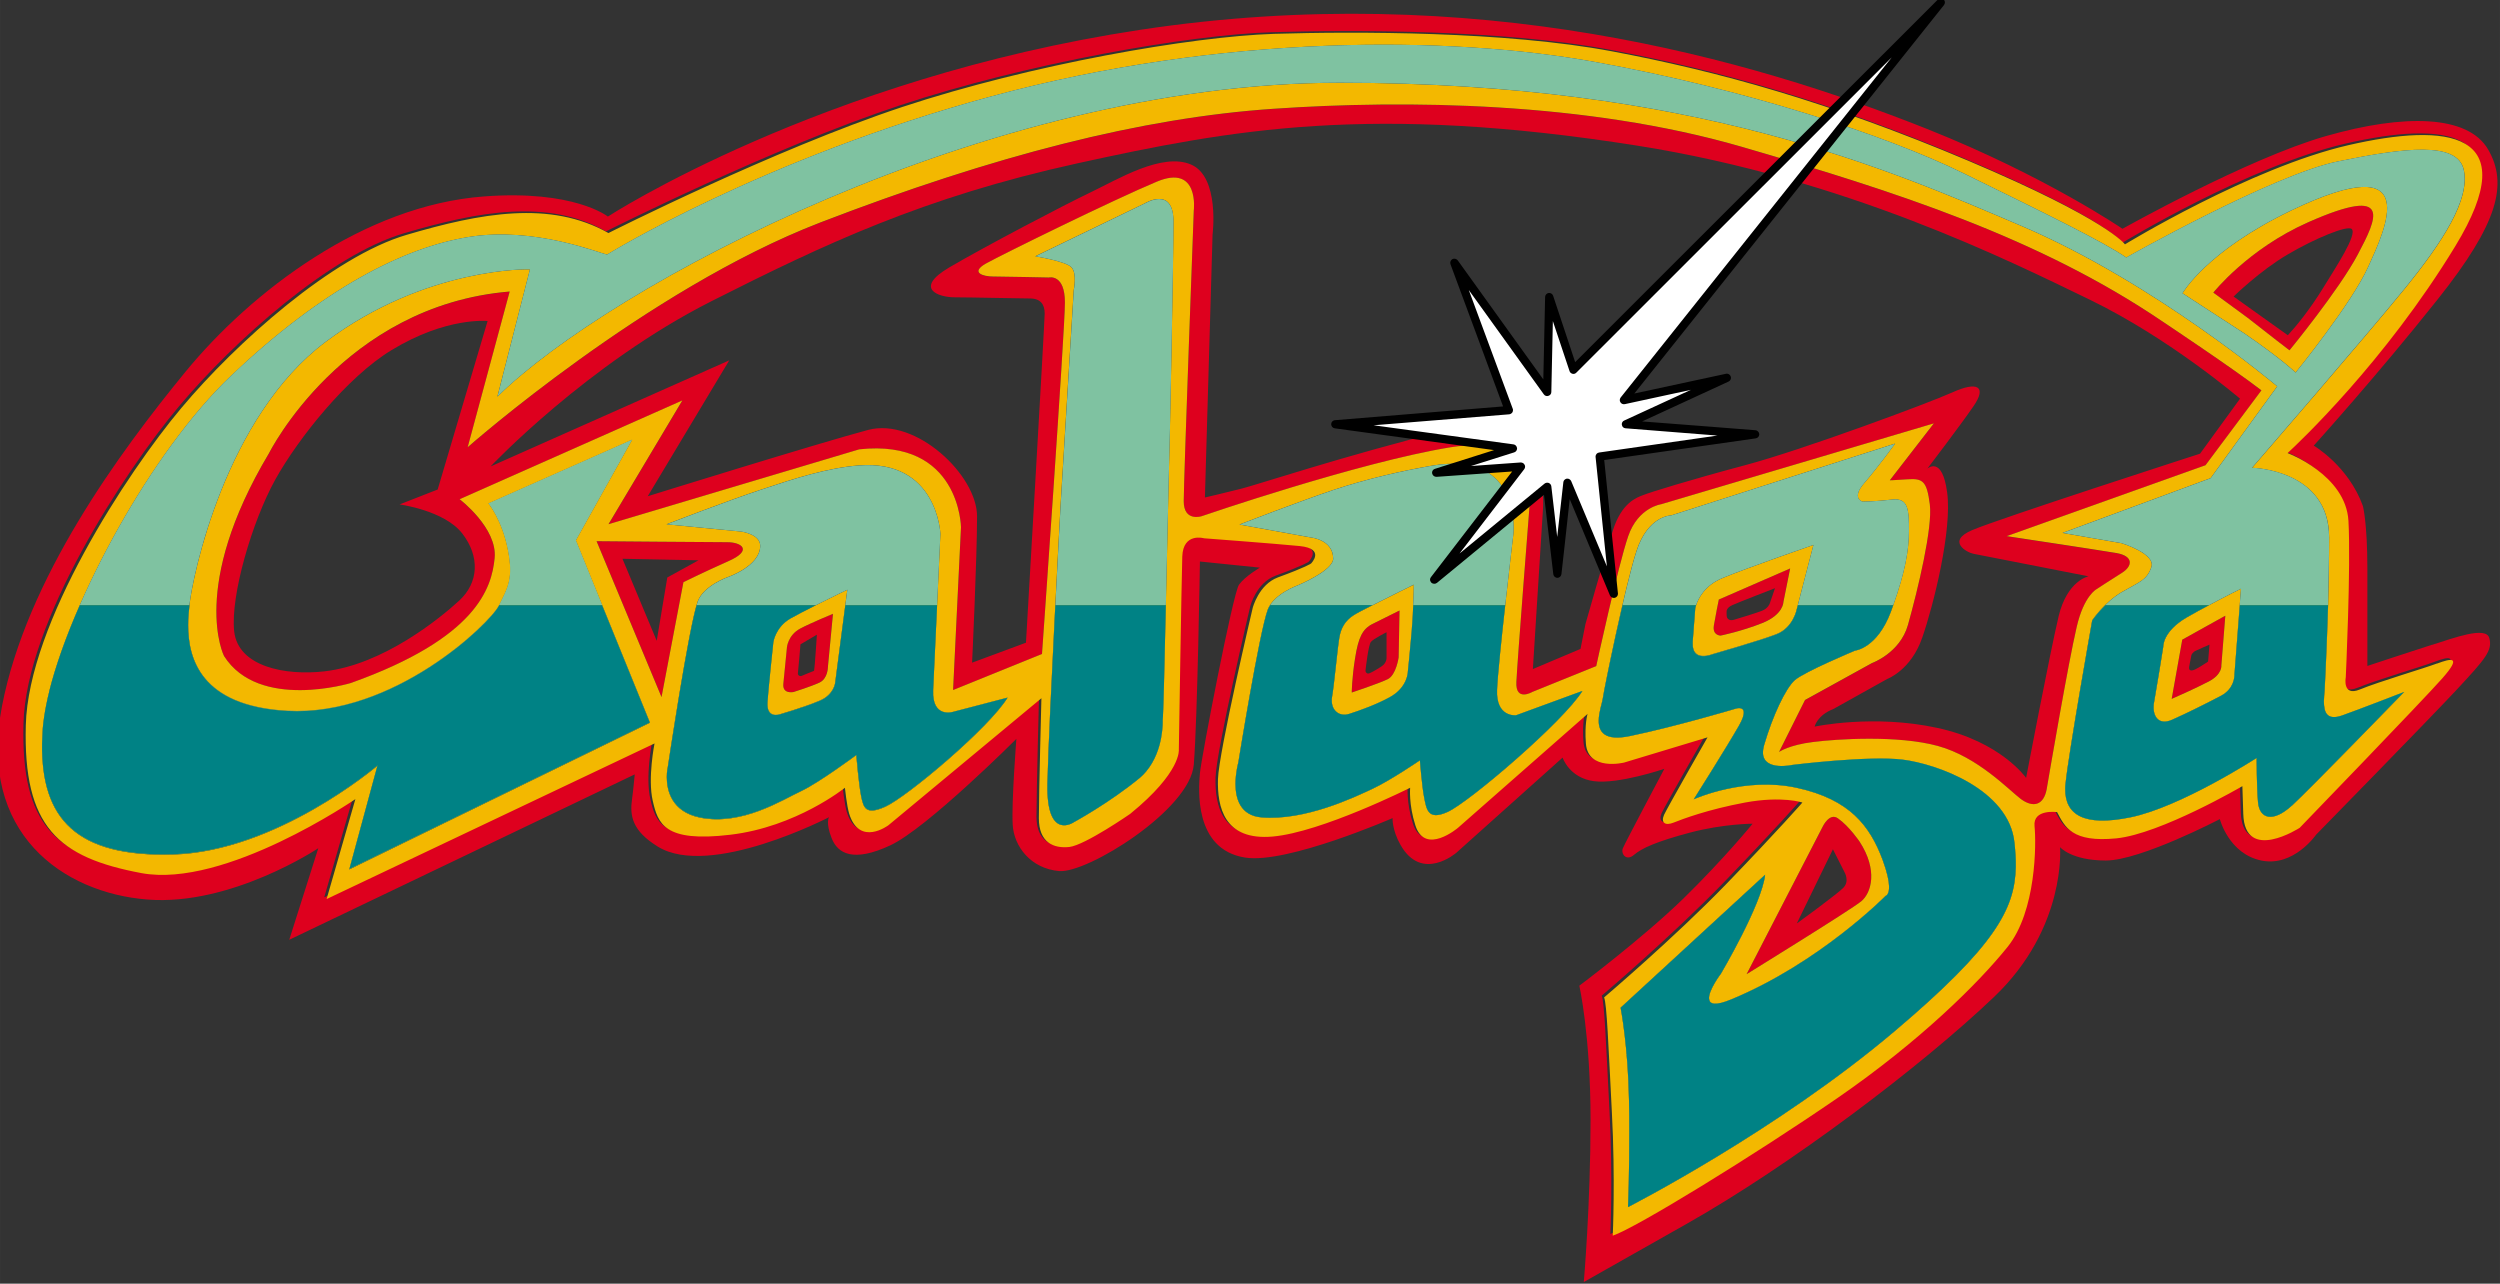 <?xml version="1.0" encoding="UTF-8" standalone="no"?>
<svg
   xmlns:dc="http://purl.org/dc/elements/1.1/"
   xmlns:cc="http://creativecommons.org/ns#"
   xmlns:rdf="http://www.w3.org/1999/02/22-rdf-syntax-ns#"
   xmlns:svg="http://www.w3.org/2000/svg"
   xmlns="http://www.w3.org/2000/svg"
   xmlns:sodipodi="http://sodipodi.sourceforge.net/DTD/sodipodi-0.dtd"
   xmlns:inkscape="http://www.inkscape.org/namespaces/inkscape"
   width="408.968"
   height="209.993"
   viewBox="0 0 108.206 55.561"
   version="1.1"
   id="svg3166"
   inkscape:version="1.0.2 (1.0.2+r75+1)"
   sodipodi:docname="Galaga.svg">
  <rect x="0" y="0" width="108.206" height="55.561" fill="#333333" stroke="none"/>
  <defs
     id="defs3160">
    <clipPath
       id="clip127">
      <path
         d="m 890,474 h 83.629 v 28.41 H 890 Z m 0,0"
         id="path2791" />
    </clipPath>
    <clipPath
       id="clip118">
      <path
         d="m 1066,309.48 h 93.789 V 329 H 1066 Z m 0,0"
         id="path2758" />
    </clipPath>
    <clipPath
       id="clip119">
      <path
         d="m 1060,312 h 94 v 19.391 h -94 z m 0,0"
         id="path2761" />
    </clipPath>
    <clipPath
       id="clip118-3">
      <path
         d="m 1066,309.48 h 93.789 V 329 H 1066 Z m 0,0"
         id="path2758-6" />
    </clipPath>
    <clipPath
       id="clip119-7">
      <path
         d="m 1060,312 h 94 v 19.391 h -94 z m 0,0"
         id="path2761-5" />
    </clipPath>
    <clipPath
       id="clip155">
      <path
         d="m 974,316 h 17 v 16.461 h -17 z m 0,0"
         id="path7255" />
    </clipPath>
    <clipPath
       id="clip156">
      <path
         d="M 972.059,309 H 990 v 23 h -17.941 z m 0,0"
         id="path7258" />
    </clipPath>
    <clipPath
       id="clip157">
      <path
         d="m 995,309 h 19 v 23.461 h -19 z m 0,0"
         id="path7261" />
    </clipPath>
    <clipPath
       id="clip158">
      <path
         d="m 1034,307.422 h 16.711 v 25.039 H 1034 Z m 0,0"
         id="path7264" />
    </clipPath>
    <clipPath
       id="clip159">
      <path
         d="m 989,307.422 h 13 V 317 h -13 z m 0,0"
         id="path7267" />
    </clipPath>
    <clipPath
       id="clip160">
      <path
         d="m 1003,307.422 h 10 V 318 h -10 z m 0,0"
         id="path7270" />
    </clipPath>
    <clipPath
       id="clip161">
      <path
         d="m 1041,307.422 h 9.711 V 316 H 1041 Z m 0,0"
         id="path7273" />
    </clipPath>
    <clipPath
       id="clip162">
      <path
         d="m 1024,317 h 15 v 15.461 h -15 z m 0,0"
         id="path7276" />
    </clipPath>
    <clipPath
       id="clip165">
      <path
         d="m 768,637 h 85.898 v 23 H 768 Z m 0,0"
         id="path7285" />
    </clipPath>
    <clipPath
       id="clip166">
      <path
         d="m 767.141,636 h 86.758 v 24.5 h -86.758 z m 0,0"
         id="path7288" />
    </clipPath>
    <clipPath
       id="clip163">
      <path
         d="m 872.559,623.27 h 77.113 V 663 h -77.113 z m 0,0"
         id="path7279" />
    </clipPath>
    <clipPath
       id="clip164">
      <path
         d="m 913,623.27 h 20 V 642 h -20 z m 0,0"
         id="path7282" />
    </clipPath>
  </defs>
  <sodipodi:namedview
     id="base"
     pagecolor="#ffffff"
     bordercolor="#666666"
     borderopacity="1.0"
     inkscape:pageopacity="0.0"
     inkscape:pageshadow="2"
     inkscape:zoom="1"
     inkscape:cx="158.18417"
     inkscape:cy="97.78156"
     inkscape:document-units="px"
     inkscape:current-layer="layer1"
     inkscape:document-rotation="0"
     showgrid="false"
     units="px"
     fit-margin-top="0"
     fit-margin-left="0"
     fit-margin-right="0"
     fit-margin-bottom="0"
     inkscape:window-width="1366"
     inkscape:window-height="714"
     inkscape:window-x="0"
     inkscape:window-y="0"
     inkscape:window-maximized="1" />
  <g
     inkscape:label="レイヤー 1"
     inkscape:groupmode="layer"
     id="layer1"
     transform="translate(1.4425126e-5)">
    <path
       style="fill:#9ccfa8;fill-opacity:1;fill-rule:nonzero;stroke:none;stroke-width:1.411"
       d="m 41.223,30.806 c 0,0 -0.876,0.259 -0.832,-0.926 -0.05,1.196 0.832,0.937 0.832,0.937 l 2.387,-0.623 c 0,-0.006 0.006,-0.011 0.006,-0.011 l -2.392,0.623"
       id="path11234" />
    <path
       style="fill:#9ccfa8;fill-opacity:1;fill-rule:nonzero;stroke:none;stroke-width:1.411"
       d="m 49.612,33.385 c 0.777,-0.893 0.717,-2.144 0.711,-2.21 0,0 0,0.006 0,0.006 0,0 0.061,1.284 -0.711,2.205"
       id="path11236" />
    <path
       style="fill:#9ccfa8;fill-opacity:1;fill-rule:nonzero;stroke:none;stroke-width:1.411"
       d="m 60.934,29.064 c 0,0 0,0.672 -0.783,1.102 -0.562,0.309 -1.284,0.573 -1.753,0.728 -0.402,0.127 -0.739,-0.127 -0.755,-0.54 0.011,0.419 0.347,0.678 0.755,0.546 0.469,-0.149 1.191,-0.413 1.753,-0.722 0.783,-0.43 0.783,-1.102 0.783,-1.102 0,0 0.094,-0.893 0.165,-1.731 0.006,-0.055 0.011,-0.11 0.011,-0.165 0,0.055 -0.006,0.105 -0.011,0.154 -0.072,0.838 -0.165,1.731 -0.165,1.731"
       id="path11238" />
    <path
       style="fill:#9ccfa8;fill-opacity:1;fill-rule:nonzero;stroke:none;stroke-width:1.411"
       d="m 65.619,30.949 c 0,0 -0.871,0.094 -0.821,-1.091 -0.055,1.202 0.821,1.102 0.821,1.102 l 2.872,-1.053 c 0,0 0.006,-0.006 0.006,-0.011 l -2.877,1.053"
       id="path11240" />
    <path
       style="fill:#9ccfa8;fill-opacity:1;fill-rule:nonzero;stroke:none;stroke-width:1.411"
       d="m 96.135,30.1 c -0.606,0.325 -1.466,0.75 -2.111,1.036 -0.557,0.254 -0.821,-0.099 -0.81,-0.568 -0.016,0.474 0.248,0.832 0.81,0.579 0.645,-0.287 1.505,-0.717 2.111,-1.036 0.562,-0.298 0.579,-0.827 0.579,-0.915 -0.006,0.127 -0.044,0.623 -0.579,0.904"
       id="path11242" />
    <path
       style="fill:#9ccfa8;fill-opacity:1;fill-rule:nonzero;stroke:none;stroke-width:1.411"
       d="m 101.388,30.96 c 0.849,-0.303 2.497,-0.948 2.673,-1.014 0.011,-0.011 0.016,-0.022 0.016,-0.022 0,0 -1.791,0.706 -2.69,1.025 -0.672,0.243 -0.805,-0.127 -0.805,-0.595 0,0.474 0.127,0.849 0.805,0.606"
       id="path11244" />
    <path
       style="fill:#9ccfa8;fill-opacity:1;fill-rule:nonzero;stroke:none;stroke-width:1.411"
       d="m 74.946,43.252 c 3.82,-1.582 6.67,-4.476 6.67,-4.476 0,0 0.165,-0.038 0.149,-0.424 0.011,0.375 -0.149,0.413 -0.149,0.413 0,0 -2.85,2.894 -6.67,4.476 -0.7,0.292 -0.943,0.209 -0.97,0 0.022,0.22 0.259,0.309 0.97,0.011"
       id="path11246" />
    <path
       style="fill:#9ccfa8;fill-opacity:1;fill-rule:nonzero;stroke:none;stroke-width:1.411"
       d="m 70.52,48.963 c 0.006,1.841 -0.055,3.285 -0.055,3.285 0.006,-0.088 0.061,-1.499 0.055,-3.285"
       id="path11248" />
    <path
       style="fill:#9ccfa8;fill-opacity:1;fill-rule:nonzero;stroke:none;stroke-width:1.411"
       d="m 76.407,37.85 -6.262,5.76 c 0,0 0,0.006 0,0.006 l 6.256,-5.755 c 0.006,-0.006 0.006,-0.006 0.006,-0.011"
       id="path11250" />
    <path
       style="fill:#9ccfa8;fill-opacity:1;fill-rule:nonzero;stroke:none;stroke-width:1.411"
       d="m 87.194,36.478 c -0.226,-2.332 -3.384,-3.429 -4.845,-3.61 -1.461,-0.182 -4.751,0.226 -4.751,0.226 0,0 -1.224,0.281 -1.29,-0.474 0.055,0.766 1.29,0.485 1.29,0.485 0,0 3.291,-0.408 4.751,-0.226 1.461,0.182 4.619,1.279 4.845,3.61 0.038,0.358 0.061,0.7 0.055,1.036 0.006,-0.342 -0.016,-0.684 -0.055,-1.047"
       id="path11252" />
    <path
       style="fill:#9ccfa8;fill-opacity:1;fill-rule:nonzero;stroke:none;stroke-width:1.411"
       d="m 75.475,30.817 c 0.006,0.116 -0.044,0.298 -0.209,0.59 -0.551,0.959 -1.968,3.197 -1.968,3.197 0,0 0.006,0 0.011,-0.006 0.094,-0.149 1.428,-2.26 1.957,-3.186 0.171,-0.298 0.22,-0.485 0.209,-0.595"
       id="path11254" />
    <path
       style="fill:#008285;fill-opacity:1;fill-rule:nonzero;stroke:none;stroke-width:1.411"
       d="m 50.323,31.175 c 0.028,-0.154 0.083,-2.525 0.138,-4.983 -0.055,2.464 -0.11,4.84 -0.138,4.977 0,0 0,0.006 0,0.006"
       id="path11256" />
    <path
       style="fill:#008285;fill-opacity:1;fill-rule:nonzero;stroke:none;stroke-width:1.411"
       d="m 49.336,33.666 c -1.306,1.08 -2.861,1.924 -2.861,1.924 0,0 -1.191,0.827 -1.141,-1.659 0,0 0,0.006 0,0.006 -0.055,2.497 1.141,1.665 1.141,1.665 0,0 1.571,-0.821 2.861,-1.929 0.105,-0.088 0.193,-0.182 0.276,-0.287 -0.083,0.099 -0.171,0.193 -0.276,0.281"
       id="path11258" />
    <path
       style="fill:#008285;fill-opacity:1;fill-rule:nonzero;stroke:none;stroke-width:1.411"
       d="m 34.211,26.782 c 0.254,-0.149 0.695,-0.375 1.124,-0.59 h -0.016 c -0.43,0.215 -0.854,0.435 -1.108,0.579 -0.65,0.375 -0.739,1.025 -0.739,1.025 0,0 -0.22,2.067 -0.254,2.585 0,0 0,0 0,0.006 0.038,-0.535 0.254,-2.58 0.254,-2.58 0,0 0.088,-0.65 0.739,-1.025"
       id="path11260" />
    <path
       style="fill:#008285;fill-opacity:1;fill-rule:nonzero;stroke:none;stroke-width:1.411"
       d="m 40.39,29.879 c 0.028,-0.584 0.105,-2.188 0.171,-3.688 -0.072,1.494 -0.143,3.098 -0.171,3.677 0,0.006 0.006,0.006 0,0.011"
       id="path11262" />
    <path
       style="fill:#008285;fill-opacity:1;fill-rule:nonzero;stroke:none;stroke-width:1.411"
       d="m 62.648,35.149 c -0.849,0.38 -0.904,-0.116 -1.009,-0.639 -0.099,-0.518 -0.182,-1.599 -0.182,-1.599 0,0 -1.273,0.871 -2.056,1.235 -0.777,0.364 -2.916,1.389 -4.796,1.235 -0.926,-0.077 -1.13,-0.816 -1.13,-1.45 0,0.634 0.198,1.384 1.13,1.461 1.88,0.16 4.018,-0.871 4.796,-1.235 0.783,-0.364 2.056,-1.235 2.056,-1.235 0,0 0.083,1.08 0.182,1.599 0.105,0.524 0.16,1.02 1.009,0.639 0.937,-0.413 5.071,-3.958 5.848,-5.253 h -0.006 c -0.805,1.312 -4.911,4.829 -5.843,5.242"
       id="path11264" />
    <path
       style="fill:#008285;fill-opacity:1;fill-rule:nonzero;stroke:none;stroke-width:1.411"
       d="m 57.974,27.586 c 0.072,-0.408 0.259,-0.711 0.595,-0.932 0.11,-0.077 0.458,-0.259 0.865,-0.463 h -0.022 c -0.397,0.198 -0.733,0.375 -0.843,0.452 -0.336,0.22 -0.524,0.524 -0.595,0.932 -0.077,0.408 -0.226,2.067 -0.32,2.591 -0.011,0.066 -0.016,0.127 -0.011,0.187 0,-0.055 0,-0.116 0.011,-0.176 0.094,-0.524 0.243,-2.183 0.32,-2.591"
       id="path11266" />
    <path
       style="fill:#008285;fill-opacity:1;fill-rule:nonzero;stroke:none;stroke-width:1.411"
       d="m 64.798,29.857 c 0.022,-0.579 0.187,-2.177 0.353,-3.666 -0.165,1.488 -0.331,3.081 -0.353,3.66 0,0 0,0.006 0,0.006"
       id="path11268" />
    <path
       style="fill:#008285;fill-opacity:1;fill-rule:nonzero;stroke:none;stroke-width:1.411"
       d="m 70.509,47.634 c -0.044,-2.354 -0.347,-3.925 -0.364,-4.018 v 0.006 c 0,0 0.32,1.599 0.364,4.018 0.011,0.452 0.011,0.898 0.011,1.323 0,-0.424 0,-0.876 -0.011,-1.328"
       id="path11270" />
    <path
       style="fill:#008285;fill-opacity:1;fill-rule:nonzero;stroke:none;stroke-width:1.411"
       d="m 73.976,43.241 c -0.033,-0.364 0.513,-1.086 0.513,-1.086 0,0 1.78,-3.015 1.918,-4.294 h -0.006 c -0.143,1.284 -1.913,4.283 -1.913,4.283 0,0 -0.557,0.733 -0.513,1.097"
       id="path11272" />
    <path
       style="fill:#008285;fill-opacity:1;fill-rule:nonzero;stroke:none;stroke-width:1.411"
       d="m 80.293,28.16 c 0,0 -2.194,0.915 -2.607,1.279 -0.408,0.364 -0.959,1.554 -1.323,2.789 -0.044,0.154 -0.061,0.281 -0.055,0.391 -0.006,-0.105 0.011,-0.232 0.055,-0.38 0.364,-1.235 0.915,-2.425 1.323,-2.789 0.413,-0.369 2.607,-1.279 2.607,-1.279 0,0 0.959,-0.094 1.554,-1.692 0.033,-0.099 0.072,-0.198 0.105,-0.287 h -0.006 c -0.033,0.088 -0.061,0.176 -0.099,0.276 -0.595,1.599 -1.554,1.692 -1.554,1.692"
       id="path11274" />
    <path
       style="fill:#008285;fill-opacity:1;fill-rule:nonzero;stroke:none;stroke-width:1.411"
       d="m 82.029,44.613 c -5.115,4.338 -11.553,7.629 -11.565,7.634 0,0.006 0,0.011 0,0.011 0,0 6.444,-3.291 11.565,-7.634 4.327,-3.671 5.192,-5.281 5.22,-7.1 -0.033,1.814 -0.898,3.429 -5.22,7.089"
       id="path11276" />
    <path
       style="fill:#008285;fill-opacity:1;fill-rule:nonzero;stroke:none;stroke-width:1.411"
       d="m 73.375,26.352 c 0,0 0.011,-0.061 0.044,-0.16 h -0.006 c -0.033,0.088 -0.039,0.149 -0.039,0.149 0,0 -0.038,0.502 -0.11,1.433 0,0.022 0,0.044 0,0.066 0,-0.022 0,-0.038 0,-0.055 0.072,-0.932 0.11,-1.433 0.11,-1.433"
       id="path11278" />
    <path
       style="fill:#008285;fill-opacity:1;fill-rule:nonzero;stroke:none;stroke-width:1.411"
       d="m 81.483,37.211 c -0.551,-1.466 -1.417,-2.607 -3.704,-3.109 -2.232,-0.491 -4.377,0.452 -4.47,0.496 -0.006,0.006 -0.011,0.016 -0.011,0.016 0,0 2.194,-1.009 4.481,-0.502 2.288,0.502 3.153,1.643 3.704,3.103 0.204,0.551 0.276,0.904 0.281,1.136 -0.006,-0.226 -0.077,-0.584 -0.281,-1.141"
       id="path11280" />
    <path
       style="fill:#008285;fill-opacity:1;fill-rule:nonzero;stroke:none;stroke-width:1.411"
       d="m 75.128,30.673 c 0,0 -2.607,0.777 -4.575,1.185 -1.102,0.232 -1.356,-0.182 -1.356,-0.661 0,0.48 0.248,0.904 1.356,0.678 1.968,-0.413 4.575,-1.191 4.575,-1.191 0,0 0.32,-0.11 0.347,0.132 -0.016,-0.254 -0.347,-0.143 -0.347,-0.143"
       id="path11282" />
    <path
       style="fill:#008285;fill-opacity:1;fill-rule:nonzero;stroke:none;stroke-width:1.411"
       d="m 100.583,30.354 c 0.006,-0.154 0.016,-0.325 0.033,-0.48 0,0 0.088,-1.681 0.149,-3.682 -0.061,1.995 -0.149,3.671 -0.149,3.671 -0.016,0.16 -0.028,0.331 -0.033,0.491"
       id="path11284" />
    <path
       style="fill:#008285;fill-opacity:1;fill-rule:nonzero;stroke:none;stroke-width:1.411"
       d="m 99.205,34.862 c -0.832,0.766 -1.406,0.573 -1.472,-0.132 -0.061,-0.7 -0.061,-1.924 -0.061,-1.924 0,0 -3.269,2.117 -5.452,2.569 -2.039,0.419 -2.844,-0.116 -2.833,-1.235 -0.016,1.124 0.788,1.665 2.833,1.246 2.183,-0.452 5.452,-2.563 5.452,-2.563 0,0 0,1.213 0.061,1.918 0.066,0.706 0.639,0.898 1.472,0.132 0.832,-0.772 4.873,-4.939 4.873,-4.939 0,0 -0.006,0.006 -0.016,0.011 -0.276,0.281 -4.051,4.173 -4.856,4.917"
       id="path11286" />
    <path
       style="fill:#008285;fill-opacity:1;fill-rule:nonzero;stroke:none;stroke-width:1.411"
       d="m 93.632,28 c 0,0 0,-0.006 0,-0.011 0,0.011 -0.287,1.791 -0.391,2.365 -0.016,0.072 -0.022,0.143 -0.028,0.215 0.006,-0.066 0.011,-0.138 0.028,-0.209 0.105,-0.573 0.391,-2.359 0.391,-2.359"
       id="path11288" />
    <path
       style="fill:#008285;fill-opacity:1;fill-rule:nonzero;stroke:none;stroke-width:1.411"
       d="m 93.632,27.983 c 0,-0.083 0.038,-0.672 1.003,-1.24 0.32,-0.187 0.667,-0.38 0.998,-0.551 h -0.016 c -0.325,0.171 -0.667,0.358 -0.981,0.54 -1.02,0.601 -1.003,1.235 -1.003,1.251"
       id="path11290" />
    <path
       style="fill:#de001e;fill-opacity:1;fill-rule:nonzero;stroke:none;stroke-width:1.411"
       d="m 90.749,25.503 c 0,0 0.612,-0.402 1.08,-0.695 0.491,-0.303 0.518,-0.733 -0.215,-0.865 -0.739,-0.127 -4.757,-0.733 -4.757,-0.733 l 8.604,-3.07 2.42,-3.241 c -1.169,-0.91 -4.283,-2.982 -4.283,-2.982 -5.358,-3.633 -11.537,-5.617 -18.24,-7.568 -6.697,-1.94 -14.525,-2.028 -20.23,-1.637 -5.705,0.386 -12.105,2.028 -19.623,4.922 -7.524,2.899 -15.263,9.729 -15.263,9.729 l 1.819,-6.741 c -7.221,0.601 -10.418,7 -10.418,7 -3.462,5.793 -1.946,8.775 -1.946,8.775 1.51,2.381 5.49,1.169 5.49,1.169 5.446,-1.946 6.096,-4.107 6.223,-5.407 0.127,-1.295 -1.516,-2.547 -1.516,-2.547 l 9.641,-4.277 -3.197,5.358 10.853,-3.241 c 4.366,-0.474 4.404,3.373 4.404,3.373 l -0.342,7.045 3.847,-1.56 c 0,0 0.992,-13.962 0.992,-15.214 0,-1.251 -0.695,-1.08 -0.695,-1.08 0,0 -1.984,-0.044 -2.42,-0.044 -0.43,0 -0.992,-0.171 -0.303,-0.562 0.695,-0.386 5.534,-2.767 7.397,-3.544 1.858,-0.777 1.599,1.257 1.599,1.257 0,0 -0.435,11.669 -0.435,12.573 0,0.91 0.777,0.65 0.777,0.65 0,0 6.785,-2.332 10.765,-2.982 3.974,-0.645 3.418,2.64 3.418,2.64 0,0 -0.524,6.653 -0.562,7.519 -0.044,0.865 0.689,0.43 0.689,0.43 l 2.767,-1.119 c 0,0 0.948,-4.366 1.384,-5.622 0.43,-1.251 1.428,-1.384 1.428,-1.384 l 11.802,-3.5 -1.907,2.464 c 0,0 0.132,0 0.783,-0.044 0.65,-0.044 0.821,0.088 0.948,1.08 0.132,0.998 -0.518,3.704 -0.948,5.231 -0.347,1.213 -1.554,1.643 -1.554,1.643 l -2.899,1.599 -1.124,2.249 c 0,0 0.43,-0.303 1.472,-0.43 1.036,-0.132 3.671,-0.303 5.402,0.171 1.731,0.474 3.07,1.902 3.588,2.293 0.518,0.386 0.992,0.298 1.124,-0.435 0.127,-0.733 0.926,-5.418 1.295,-7 0.314,-1.367 0.865,-1.643 0.865,-1.643 z M 20.006,23.088 c 0.777,1.003 0.711,2.133 -0.127,2.905 -0.838,0.772 -3.291,2.773 -5.837,3.065 -1.681,0.193 -3.743,-0.193 -3.908,-1.742 -0.16,-1.549 0.777,-4.74 1.775,-6.548 1.003,-1.808 3.125,-4.454 5.033,-5.611 2.387,-1.455 4.162,-1.262 4.162,-1.262 l -2.161,7.293 -1.648,0.645 c 0,0 1.94,0.259 2.712,1.257 z m 69.095,3.594 c -0.375,1.571 -1.406,6.989 -1.406,6.989 0,0 -1.086,-1.571 -3.847,-2.166 -2.762,-0.601 -5.308,-0.055 -5.308,-0.055 0,0 0.11,-0.491 0.81,-0.761 l 2.332,-1.301 c 0,0 1.031,-0.375 1.516,-1.786 0.491,-1.411 1.301,-4.658 1.08,-6.284 -0.215,-1.626 -0.86,-1.031 -0.86,-1.031 0,0 1.406,-1.841 2.001,-2.706 0.595,-0.865 0.16,-1.086 -0.921,-0.595 -1.08,0.485 -6.499,2.491 -8.941,3.142 -2.436,0.65 -4.173,1.191 -4.437,1.301 -0.276,0.105 -0.926,0.32 -1.306,1.516 -0.375,1.191 -1.191,4.062 -1.191,4.062 l -0.215,1.08 -2.062,0.871 0.435,-6.885 c 0,0 0.435,-4.603 -4.118,-3.467 -4.553,1.141 -8.29,2.387 -8.941,2.547 -0.65,0.165 -1.571,0.38 -1.571,0.38 l 0.331,-11.377 c 0,0 0.32,-2.491 -0.926,-3.032 -1.246,-0.546 -3.197,0.65 -4.333,1.191 -1.136,0.54 -4.553,2.332 -6.124,3.252 -1.571,0.921 -0.485,1.301 0.22,1.301 0.7,0 2.762,0.05 3.252,0.05 0.485,0 0.645,0.276 0.645,0.65 0,0.38 -0.81,14.249 -0.81,14.249 l -2.332,0.865 c 0,0 0.215,-4.548 0.215,-6.333 0,-1.791 -2.651,-4.283 -4.707,-3.743 -2.062,0.546 -9.547,2.872 -9.547,2.872 l 3.528,-5.881 -10.33,4.592 c 0,0 4.189,-4.443 9.575,-7.16 4.867,-2.458 9.156,-4.492 15.82,-5.959 6.664,-1.461 12.7,-2.596 24.27,-0.761 9.012,1.433 16.09,4.989 19.557,6.664 3.467,1.681 6.499,4.283 6.499,4.283 l -1.731,2.381 c 0,0 -8.72,2.817 -9.861,3.307 -1.141,0.485 -0.215,0.976 0.055,1.025 0.27,0.055 4.983,0.976 4.983,0.976 0,0 -0.921,0.165 -1.301,1.736"
       id="path11292" />
    <path
       style="fill:#de001e;fill-opacity:1;fill-rule:nonzero;stroke:none;stroke-width:1.411"
       d="m 80.563,39.008 c 0.435,-0.364 0.728,-1.339 -0.072,-2.574 0,0 -0.446,-0.667 -0.943,-1.014 -0.364,-0.259 -0.656,0.358 -0.656,0.358 l -3.296,6.389 c 0,0 4.531,-2.795 4.966,-3.158 z m -1.229,-2.249 0.502,0.992 c 0,0 0.232,0.391 -0.055,0.678 -0.287,0.292 -2.012,1.543 -2.012,1.543 l 1.565,-3.214"
       id="path11294" />
    <path
       style="fill:#de001e;fill-opacity:1;fill-rule:nonzero;stroke:none;stroke-width:1.411"
       d="m 31.527,24.29 c 1.08,-0.474 0.562,-0.821 -0.044,-0.821 -0.606,0 -5.661,-0.044 -5.661,-0.044 l 2.811,6.747 0.948,-4.972 c 0,0 0.865,-0.43 1.946,-0.91 z m -3.103,3.445 -1.483,-3.55 3.291,0.066 -1.35,0.744 -0.458,2.74"
       id="path11296" />
    <path
       style="fill:#de001e;fill-opacity:1;fill-rule:nonzero;stroke:none;stroke-width:1.411"
       d="m 74.472,27.509 c 0,0 0.904,-0.182 1.813,-0.546 0.904,-0.364 0.904,-0.904 0.904,-0.904 l 0.292,-1.455 -3.087,1.345 c 0,0 -0.143,0.689 -0.215,1.124 -0.072,0.435 0.292,0.435 0.292,0.435 z m 0.259,-1.047 c 0,0 -0.006,-0.16 0.248,-0.27 0.248,-0.116 1.847,-0.733 1.847,-0.733 l -0.226,0.661 c 0,0 -0.066,0.209 -0.331,0.314 -0.259,0.105 -1.163,0.375 -1.24,0.397 -0.187,0.044 -0.248,-0.05 -0.281,-0.105 -0.022,-0.055 -0.016,-0.265 -0.016,-0.265"
       id="path11298" />
    <path
       style="fill:#de001e;fill-opacity:1;fill-rule:nonzero;stroke:none;stroke-width:1.411"
       d="m 34.343,29.951 c 0,0 0.761,-0.237 1.124,-0.408 0.364,-0.171 0.364,-0.667 0.364,-0.667 l 0.22,-2.31 c 0,0 -0.981,0.408 -1.417,0.639 -0.546,0.292 -0.579,0.838 -0.579,0.838 0,0 -0.116,1.191 -0.154,1.56 -0.039,0.452 0.441,0.347 0.441,0.347 z m 0.303,-2.062 0.711,-0.419 c 0,0 -0.094,1.455 -0.121,1.565 0,0 -0.48,0.187 -0.54,0.22 -0.066,0.028 -0.176,-0.016 -0.16,-0.127 0.016,-0.11 0.11,-1.24 0.11,-1.24"
       id="path11300" />
    <path
       style="fill:#de001e;fill-opacity:1;fill-rule:nonzero;stroke:none;stroke-width:1.411"
       d="m 58.652,28.49 c -0.143,0.904 -0.143,1.483 -0.143,1.483 0,0 1.196,-0.397 1.56,-0.579 0.364,-0.182 0.469,-0.943 0.469,-0.943 l 0.038,-2.028 c 0,0 -0.728,0.358 -1.163,0.579 -0.435,0.215 -0.617,0.579 -0.761,1.488 z m 1.13,0.364 c -0.303,0.193 -0.447,0.265 -0.524,0.292 -0.077,0.033 -0.171,-0.044 -0.154,-0.138 0.011,-0.094 0.121,-1.086 0.232,-1.224 0.11,-0.138 0.678,-0.419 0.678,-0.419 v 1.102 c 0,0 0.016,0.232 -0.232,0.386"
       id="path11302" />
    <path
       style="fill:#de001e;fill-opacity:1;fill-rule:nonzero;stroke:none;stroke-width:1.411"
       d="m 99.911,9.617 c -2.618,1.158 -4.112,3.048 -4.112,3.048 l 1.494,1.097 c 0.887,0.7 1.802,1.4 1.802,1.4 0,0 2.144,-2.613 2.955,-4.145 0.821,-1.554 1.56,-3.032 -2.139,-1.4 z m 0.628,2.866 c -0.579,0.937 -1.163,1.648 -1.516,2.028 l -2.348,-1.676 c 0,0 1.163,-1.136 2.348,-1.825 1.18,-0.695 2.585,-1.273 2.767,-1.097 0.243,0.248 -0.683,1.643 -1.251,2.569"
       id="path11304" />
    <g
       clip-path="url(#clip163)"
       clip-rule="nonzero"
       id="g11308"
       transform="matrix(1.411,0,0,1.411,-1231.519,-879.826)">
      <path
         style="fill:#de001e;fill-opacity:1;fill-rule:nonzero;stroke:none"
         d="m 947.406,643.324 c -0.648,0.207 -1.988,0.652 -1.988,0.652 0,0 0,-1.578 0,-2.984 0,-1.406 -0.137,-1.922 -0.137,-1.922 -0.445,-1.234 -1.508,-1.852 -1.508,-1.852 0,0 1.953,-2.16 3.805,-4.492 1.852,-2.328 2.16,-3.531 1.543,-4.594 -0.617,-1.062 -2.57,-1.098 -4.973,-0.41 -2.398,0.684 -6.242,2.844 -6.242,2.844 0,0 -2.344,-1.605 -5.965,-3.051 -5.453,-2.172 -13.918,-4.609 -24.176,-3.051 -9.801,1.488 -16.32,5.727 -16.32,5.727 0,0 -1.031,-0.828 -3.805,-0.617 -3.668,0.273 -7.133,2.914 -9.156,5.383 -2.023,2.469 -4.871,6.344 -5.625,10.254 -0.754,3.906 1.887,5.727 4.457,5.93 2.574,0.207 5.246,-1.574 5.246,-1.574 l -0.891,2.809 10.598,-5.074 c 0,0 -0.051,0.551 -0.082,0.75 -0.074,0.523 0,0.977 0.789,1.465 1.602,0.992 5.254,-0.902 5.254,-0.902 0,0 -0.113,0.152 0.078,0.641 0.188,0.484 0.672,0.75 1.801,0.223 1.125,-0.523 3.867,-3.266 3.867,-3.266 0,0 -0.152,1.953 -0.113,2.629 0.035,0.676 0.562,1.352 1.426,1.426 0.863,0.074 4.016,-1.879 4.129,-3.266 0.113,-1.391 0.188,-6.23 0.188,-6.23 l 1.84,0.188 c 0,0 -0.453,0.262 -0.641,0.523 -0.188,0.266 -1.16,5.332 -1.199,5.781 -0.039,0.453 -0.203,2.34 1.387,2.59 1.285,0.203 4.523,-1.211 4.523,-1.211 0,0 -0.023,0.352 0.242,0.82 0.656,1.164 1.715,0.242 1.715,0.242 l 3.258,-2.918 c 0,0 0.203,0.621 0.957,0.723 0.754,0.102 2.164,-0.379 2.164,-0.379 0,0 -1.203,2.266 -1.273,2.438 -0.066,0.168 0.102,0.406 0.34,0.203 0.242,-0.207 0.691,-0.41 1.719,-0.684 1.031,-0.273 1.922,-0.273 1.922,-0.273 0,0 -0.859,1.059 -2.125,2.297 -1.27,1.234 -3.191,2.672 -3.191,2.672 0,0 0.344,1.512 0.344,4.117 0,2.605 -0.207,4.973 -0.207,4.973 0,0 0,0 3.156,-1.785 3.156,-1.781 7.199,-4.832 9.43,-6.961 2.23,-2.125 2.023,-4.594 2.023,-4.594 0,0 0.344,0.41 1.406,0.41 1.062,0 3.496,-1.27 3.496,-1.27 0,0 0.273,1.062 1.27,1.27 0.992,0.207 1.68,-0.789 1.68,-0.789 0,0 3.359,-3.43 4.289,-4.422 0.926,-0.996 1.129,-1.234 1.027,-1.613 -0.102,-0.375 -1.098,0 -1.75,0.207 z m 0.234,0.977 c -0.613,0.695 -4.375,4.586 -4.375,4.586 0,0 -1.688,1.094 -1.73,-0.426 -0.019,-0.578 -0.027,-0.852 -0.027,-0.852 0,0 -2.508,1.465 -3.867,1.602 -1.363,0.133 -1.574,-0.348 -1.816,-0.805 0,0 -0.746,-0.105 -0.691,0.43 0.055,0.531 0.055,2.613 -0.828,3.707 -0.879,1.094 -2.668,2.879 -5.227,4.641 -2.562,1.762 -6.164,3.973 -6.883,4.215 0,0 0.082,-1.734 -0.027,-3.789 -0.105,-2.055 -0.156,-3.332 -0.238,-3.52 0,0 2.137,-1.812 3.762,-3.492 1.625,-1.684 2.32,-2.484 2.32,-2.484 0,0 -0.613,-0.211 -1.762,0 -1.148,0.215 -1.918,0.508 -2.184,0.613 -0.27,0.109 -0.402,0 -0.297,-0.238 0.109,-0.238 1.332,-2.375 1.332,-2.375 l -2.559,0.773 c 0,0 -1.109,0.273 -1.172,-0.586 -0.047,-0.59 0.051,-0.906 0.051,-0.906 l -3.973,3.492 c 0,0 -1.012,0.863 -1.309,-0.074 -0.207,-0.645 -0.16,-1.152 -0.16,-1.152 0,0 -2.719,1.363 -4.215,1.496 -1.492,0.133 -1.703,-0.906 -1.68,-1.762 0.027,-0.852 1.066,-5.254 1.066,-5.254 0,0 0.184,-0.715 0.773,-0.934 0.879,-0.32 1.016,-0.426 1.016,-0.426 0,0 0.453,-0.453 -0.348,-0.535 -0.801,-0.078 -2.934,-0.238 -2.934,-0.238 0,0 -0.641,-0.188 -0.668,0.559 -0.023,0.746 -0.105,5.922 -0.105,5.922 0,0 0.09,0.688 -1.492,1.973 0,0 -1.387,0.961 -1.867,1.016 -0.48,0.051 -0.934,-0.133 -0.934,-0.883 0,-0.746 0.078,-3.68 0.078,-3.68 l -4.691,3.895 c 0,0 -0.883,0.668 -1.203,-0.348 -0.074,-0.238 -0.133,-0.801 -0.133,-0.801 0,0 -1.492,1.203 -3.52,1.441 -2.027,0.242 -2.215,-0.348 -2.375,-1.039 -0.16,-0.695 0.055,-1.762 0.055,-1.762 l -10.059,4.773 0.883,-3.066 c 0,0 -4,2.746 -6.562,2.27 -2.559,-0.48 -3.629,-1.414 -3.547,-4.535 0.078,-3.121 3.094,-7.734 4.773,-9.734 1.68,-2.004 4.641,-4.645 6.91,-5.309 2.266,-0.668 4.398,-1.066 6.188,-0.055 0,0 5.066,-2.559 9.016,-3.867 3.945,-1.305 8.879,-2.16 11.387,-2.242 2.508,-0.078 7.121,-0.078 10.375,0.535 3.258,0.613 6.645,1.547 10.938,3.359 4.293,1.816 4.801,2.562 4.801,2.562 0,0 3.84,-2.348 6.855,-3.043 3.012,-0.691 5.441,-0.453 3.277,3.098 -2.156,3.547 -4.824,6.055 -5.145,6.348 0,0 1.785,0.664 1.867,2.078 0.078,1.414 -0.082,4.801 -0.082,4.801 0,0 -0.113,0.594 0.426,0.375 0.613,-0.25 1.949,-0.641 2.375,-0.801 0.43,-0.16 0.773,-0.242 0.16,0.453"
         id="path11306" />
    </g>
    <path
       style="fill:#de001e;fill-opacity:1;fill-rule:nonzero;stroke:none;stroke-width:1.411"
       d="m 94.454,27.686 -0.458,2.563 c 0,0 0.992,-0.43 1.599,-0.75 0.601,-0.314 0.551,-0.7 0.551,-0.7 l 0.171,-2.15 z m 1.119,0.948 c 0,0 -0.386,0.259 -0.551,0.336 -0.171,0.083 -0.298,0.072 -0.27,-0.11 0.016,-0.105 0.099,-0.513 0.099,-0.513 0,0 0.055,-0.121 0.176,-0.176 0.121,-0.061 0.606,-0.27 0.606,-0.27 l -0.061,0.733"
       id="path11310" />
    <path
       style="fill:#f3b800;fill-opacity:1;fill-rule:nonzero;stroke:none;stroke-width:1.411"
       d="m 33.748,30.916 c 0,-0.006 1.025,-0.292 1.747,-0.601 0.595,-0.259 0.65,-0.755 0.65,-0.755 l 0.529,-4.035 c 0,0 -0.678,0.325 -1.356,0.667 -0.43,0.215 -0.854,0.435 -1.108,0.579 -0.65,0.375 -0.739,1.025 -0.739,1.025 0,0 -0.22,2.067 -0.254,2.585 0,0 0,0 0,0.006 -0.05,0.733 0.529,0.529 0.529,0.529 z m 0.309,-2.872 c 0,0 0.033,-0.546 0.579,-0.838 0.435,-0.232 1.417,-0.639 1.417,-0.639 l -0.22,2.31 c 0,0 0,0.496 -0.364,0.667 -0.364,0.171 -1.124,0.408 -1.124,0.408 0,0 -0.48,0.105 -0.441,-0.347 0.038,-0.369 0.154,-1.56 0.154,-1.56"
       id="path11312" />
    <path
       style="fill:#f3b800;fill-opacity:1;fill-rule:nonzero;stroke:none;stroke-width:1.411"
       d="m 102.507,11.541 c 0.722,-1.588 2.458,-5.209 -3.329,-2.436 -3.688,1.769 -4.713,3.588 -4.713,3.588 l 2.69,1.747 c 1.637,1.124 2.205,1.687 2.205,1.687 0,0 2.436,-2.999 3.147,-4.586 z m -5.214,2.221 -1.494,-1.097 c 0,0 1.494,-1.891 4.112,-3.048 3.699,-1.632 2.96,-0.154 2.139,1.4 -0.81,1.532 -2.955,4.145 -2.955,4.145 0,0 -0.915,-0.7 -1.802,-1.4"
       id="path11314" />
    <path
       style="fill:#f3b800;fill-opacity:1;fill-rule:nonzero;stroke:none;stroke-width:1.411"
       d="m 96.995,25.481 c 0,0 -0.639,0.314 -1.378,0.711 -0.325,0.171 -0.667,0.358 -0.981,0.54 -1.02,0.601 -1.003,1.235 -1.003,1.251 0,0.006 0,0.006 0,0.006 0,0.011 -0.287,1.791 -0.391,2.365 -0.016,0.072 -0.022,0.143 -0.028,0.215 -0.016,0.474 0.248,0.832 0.81,0.579 0.645,-0.287 1.505,-0.717 2.111,-1.036 0.562,-0.298 0.579,-0.827 0.579,-0.915 0,-0.011 0,-0.011 0,-0.016 0,0 0,-0.011 0,-0.011 z m -1.4,4.018 c -0.606,0.32 -1.599,0.75 -1.599,0.75 l 0.458,-2.563 1.863,-1.036 -0.171,2.15 c 0,0 0.05,0.386 -0.551,0.7"
       id="path11316" />
    <path
       style="fill:#f3b800;fill-opacity:1;fill-rule:nonzero;stroke:none;stroke-width:1.411"
       d="m 74.125,28.309 c 0,0 2.006,-0.573 2.756,-0.86 0.75,-0.287 0.893,-1.108 0.893,-1.108 l 0.717,-2.756 c 0,0 -2.899,1.003 -3.936,1.433 -0.777,0.32 -1.053,0.898 -1.141,1.174 -0.033,0.088 -0.039,0.149 -0.039,0.149 0,0 -0.038,0.502 -0.11,1.433 0,0.022 0,0.044 0,0.066 -0.022,0.838 0.86,0.469 0.86,0.469 z m 0.055,-1.235 c 0.072,-0.435 0.215,-1.124 0.215,-1.124 l 3.087,-1.345 -0.292,1.455 c 0,0 0,0.54 -0.904,0.904 -0.91,0.364 -1.813,0.546 -1.813,0.546 0,0 -0.364,0 -0.292,-0.435"
       id="path11318" />
    <path
       style="fill:#f3b800;fill-opacity:1;fill-rule:nonzero;stroke:none;stroke-width:1.411"
       d="m 59.413,26.192 c -0.397,0.198 -0.733,0.375 -0.843,0.452 -0.336,0.22 -0.524,0.524 -0.595,0.932 -0.077,0.408 -0.226,2.067 -0.32,2.591 -0.011,0.066 -0.016,0.127 -0.011,0.187 0.011,0.419 0.347,0.678 0.755,0.546 0.469,-0.149 1.191,-0.413 1.753,-0.722 0.783,-0.43 0.783,-1.102 0.783,-1.102 0,0 0.094,-0.893 0.165,-1.731 0.006,-0.055 0.011,-0.11 0.011,-0.165 0,-0.006 0,-0.006 0,-0.011 0.016,-0.149 0.028,-0.309 0.033,-0.463 0.006,-0.033 0.006,-0.066 0.006,-0.099 0.006,-0.094 0.011,-0.176 0.011,-0.27 0.028,-0.557 0.033,-1.031 0.033,-1.031 0,0 -1.003,0.491 -1.78,0.887 z m 1.124,2.26 c 0,0 -0.105,0.761 -0.469,0.943 -0.364,0.182 -1.56,0.579 -1.56,0.579 0,0 0,-0.579 0.143,-1.483 0.143,-0.91 0.325,-1.273 0.761,-1.488 0.435,-0.22 1.163,-0.579 1.163,-0.579 l -0.038,2.028"
       id="path11320" />
    <path
       style="fill:#f3b800;fill-opacity:1;fill-rule:nonzero;stroke:none;stroke-width:1.411"
       d="m 105.483,28.716 c -0.601,0.226 -2.486,0.777 -3.351,1.13 -0.761,0.309 -0.601,-0.529 -0.601,-0.529 0,0 0.226,-4.779 0.116,-6.774 -0.116,-1.995 -2.635,-2.932 -2.635,-2.932 0.452,-0.413 4.217,-3.952 7.26,-8.957 3.054,-5.011 -0.375,-5.347 -4.625,-4.371 -4.255,0.981 -9.674,4.294 -9.674,4.294 0,0 -0.717,-1.053 -6.774,-3.616 -6.058,-2.558 -10.837,-3.875 -15.434,-4.74 -4.592,-0.865 -11.101,-0.865 -14.64,-0.755 -3.539,0.116 -10.501,1.323 -16.068,3.164 -5.573,1.847 -12.722,5.457 -12.722,5.457 -2.525,-1.428 -5.534,-0.865 -8.731,0.077 -3.203,0.937 -7.381,4.663 -9.751,7.491 -2.37,2.822 -6.626,9.332 -6.736,13.736 -0.116,4.404 1.395,5.722 5.005,6.4 3.616,0.672 9.26,-3.203 9.26,-3.203 l -1.246,4.327 14.194,-6.736 c 0,0 -0.303,1.505 -0.077,2.486 0.226,0.976 0.491,1.808 3.351,1.466 2.861,-0.336 4.966,-2.034 4.966,-2.034 0,0 0.083,0.794 0.187,1.13 0.452,1.433 1.698,0.491 1.698,0.491 l 6.62,-5.496 c 0,0 -0.11,4.14 -0.11,5.192 0,1.058 0.639,1.317 1.317,1.246 0.678,-0.077 2.635,-1.433 2.635,-1.433 2.232,-1.814 2.106,-2.784 2.106,-2.784 0,0 0.116,-7.304 0.149,-8.356 0.038,-1.053 0.943,-0.788 0.943,-0.788 0,0 3.01,0.226 4.14,0.336 1.13,0.116 0.491,0.755 0.491,0.755 0,0 -0.193,0.149 -1.433,0.601 -0.832,0.309 -1.091,1.317 -1.091,1.317 0,0 -1.466,6.212 -1.505,7.414 -0.033,1.207 0.265,2.673 2.37,2.486 2.111,-0.187 5.948,-2.111 5.948,-2.111 0,0 -0.066,0.717 0.226,1.626 0.419,1.323 1.847,0.105 1.847,0.105 l 5.606,-4.928 c 0,0 -0.138,0.446 -0.072,1.279 0.088,1.213 1.654,0.827 1.654,0.827 l 3.61,-1.091 c 0,0 -1.725,3.015 -1.88,3.351 -0.149,0.336 0.038,0.491 0.419,0.336 0.375,-0.149 1.461,-0.562 3.081,-0.865 1.621,-0.298 2.486,0 2.486,0 0,0 -0.981,1.13 -3.274,3.506 -2.293,2.37 -5.308,4.928 -5.308,4.928 0.116,0.265 0.187,2.067 0.336,4.966 0.154,2.899 0.038,5.347 0.038,5.347 1.014,-0.342 6.096,-3.462 9.712,-5.948 3.61,-2.486 6.135,-5.005 7.375,-6.548 1.246,-1.543 1.246,-4.481 1.169,-5.231 -0.077,-0.755 0.976,-0.606 0.976,-0.606 0.342,0.645 0.639,1.323 2.563,1.136 1.918,-0.193 5.457,-2.26 5.457,-2.26 0,0 0.011,0.386 0.039,1.202 0.061,2.144 2.442,0.601 2.442,0.601 0,0 5.308,-5.49 6.174,-6.471 0.865,-0.981 0.38,-0.865 -0.226,-0.639 z m -76.851,1.455 -2.811,-6.747 c 0,0 5.055,0.044 5.661,0.044 0.606,0 1.124,0.347 0.044,0.821 -1.08,0.48 -1.946,0.91 -1.946,0.91 z m 9.679,4.751 c -0.843,0.375 -0.937,0.05 -1.042,-0.469 -0.105,-0.518 -0.209,-1.769 -0.209,-1.769 0,0 -1.61,1.196 -2.387,1.56 -0.783,0.364 -2.552,1.51 -4.371,1.147 -1.251,-0.254 -1.444,-1.196 -1.444,-1.758 0,-0.259 0.044,-0.435 0.044,-0.435 0,0 0.932,-6.223 1.301,-7.177 0.259,-0.678 1.295,-1.042 1.295,-1.042 0,0 1.395,-0.469 1.406,-1.35 0.006,-0.518 -0.832,-0.623 -0.832,-0.623 l -3.225,-0.314 c 0,0 2.706,-1.042 4.112,-1.505 1.4,-0.469 2.855,-0.937 4.211,-1.042 3.401,-0.265 3.533,2.96 3.533,2.96 0,0 -0.072,1.488 -0.143,3.087 -0.072,1.494 -0.143,3.098 -0.171,3.677 0,0.006 0.006,0.006 0,0.011 -0.05,1.196 0.832,0.937 0.832,0.937 l 2.387,-0.623 0.006,-0.006 c -0.777,1.301 -4.366,4.316 -5.303,4.735 z m 12.27,-14.05 c -0.022,0.81 -0.072,3.103 -0.121,5.319 -0.055,2.464 -0.11,4.84 -0.138,4.977 0,0 0,0.006 0,0.006 0,0 0,0.006 0,0.006 0,0 0.061,1.284 -0.711,2.205 -0.083,0.099 -0.171,0.193 -0.276,0.281 -1.306,1.08 -2.861,1.924 -2.861,1.924 0,0 -1.191,0.827 -1.141,-1.659 0,0 0,-0.006 0,-0.006 0.05,-2.497 0.568,-12.011 0.568,-12.011 l 0.573,-9.36 c 0,0 0.154,-0.728 -0.105,-0.992 -0.259,-0.259 -1.56,-0.469 -1.56,-0.469 l 4.735,-2.288 c 0,0 1.246,-0.777 1.246,0.783 0,1.56 -0.154,9.564 -0.209,11.283 z m 12.066,14.277 c -0.849,0.38 -0.904,-0.116 -1.009,-0.639 -0.099,-0.518 -0.182,-1.599 -0.182,-1.599 0,0 -1.273,0.871 -2.056,1.235 -0.777,0.364 -2.916,1.389 -4.796,1.235 -0.926,-0.077 -1.13,-0.816 -1.13,-1.45 0,-0.496 0.121,-0.926 0.121,-0.926 0,0 0.915,-5.678 1.279,-6.631 0.259,-0.672 1.301,-1.042 1.301,-1.042 0,0 1.527,-0.634 1.527,-1.152 0,-0.821 -0.954,-0.915 -0.954,-0.915 l -3.103,-0.562 c 0,0 2.701,-1.042 4.107,-1.51 1.406,-0.463 2.877,-0.805 4.211,-1.036 3.93,-0.684 3.539,2.96 3.539,2.96 0,0 -0.176,1.483 -0.353,3.076 -0.165,1.488 -0.331,3.081 -0.353,3.66 0,0 0,0.006 0,0.006 -0.055,1.202 0.821,1.102 0.821,1.102 l 2.872,-1.053 c -0.805,1.312 -4.911,4.829 -5.843,5.242 z m 19.381,9.464 c -5.115,4.338 -11.553,7.629 -11.565,7.634 0.006,-0.088 0.061,-1.499 0.055,-3.285 0,-0.424 0,-0.876 -0.011,-1.328 -0.044,-2.354 -0.347,-3.925 -0.364,-4.018 l 6.256,-5.755 c -0.143,1.284 -1.913,4.283 -1.913,4.283 0,0 -0.557,0.733 -0.513,1.097 0.022,0.22 0.259,0.309 0.97,0.011 3.82,-1.582 6.67,-4.476 6.67,-4.476 0,0 0.165,-0.038 0.149,-0.424 -0.006,-0.226 -0.077,-0.584 -0.281,-1.141 -0.551,-1.466 -1.417,-2.607 -3.704,-3.109 -2.232,-0.491 -4.377,0.452 -4.47,0.496 0.094,-0.149 1.428,-2.26 1.957,-3.186 0.171,-0.298 0.22,-0.485 0.209,-0.595 -0.016,-0.254 -0.347,-0.143 -0.347,-0.143 0,0 -2.607,0.777 -4.575,1.185 -1.102,0.232 -1.356,-0.182 -1.356,-0.661 0,-0.369 0.149,-0.777 0.171,-0.937 0.044,-0.364 0.959,-4.845 1.461,-6.4 0.502,-1.554 1.51,-1.554 1.51,-1.554 l 9.69,-3.109 c 0,0 -0.733,1.009 -1.323,1.692 -0.601,0.684 -0.094,0.821 -0.094,0.821 0,0 0.546,0 1.279,-0.088 0.733,-0.094 0.733,0.502 0.733,1.367 0,0.821 -0.165,1.764 -0.678,3.203 -0.033,0.088 -0.061,0.176 -0.099,0.276 -0.595,1.599 -1.554,1.692 -1.554,1.692 0,0 -2.194,0.915 -2.607,1.279 -0.408,0.364 -0.959,1.554 -1.323,2.789 -0.044,0.154 -0.061,0.281 -0.055,0.391 0.055,0.766 1.29,0.485 1.29,0.485 0,0 3.291,-0.408 4.751,-0.226 1.461,0.182 4.619,1.279 4.845,3.61 0.038,0.358 0.061,0.7 0.055,1.036 -0.033,1.814 -0.898,3.429 -5.22,7.089 z m -3.136,-8.836 c 0,0 0.292,-0.617 0.656,-0.358 0.496,0.347 0.943,1.014 0.943,1.014 0.799,1.235 0.507,2.21 0.072,2.574 -0.435,0.364 -4.966,3.158 -4.966,3.158 z m 9.696,-1.632 c -0.132,0.733 -0.606,0.821 -1.124,0.435 -0.518,-0.391 -1.858,-1.819 -3.588,-2.293 -1.731,-0.474 -4.366,-0.303 -5.402,-0.171 -1.042,0.127 -1.472,0.43 -1.472,0.43 l 1.124,-2.249 2.899,-1.599 c 0,0 1.207,-0.43 1.554,-1.643 0.43,-1.527 1.08,-4.233 0.948,-5.231 -0.127,-0.992 -0.298,-1.124 -0.948,-1.08 -0.65,0.044 -0.783,0.044 -0.783,0.044 l 1.907,-2.464 -11.802,3.5 c 0,0 -0.998,0.132 -1.428,1.384 -0.435,1.257 -1.384,5.622 -1.384,5.622 l -2.767,1.119 c 0,0 -0.733,0.435 -0.689,-0.43 0.038,-0.865 0.562,-7.519 0.562,-7.519 0,0 0.557,-3.285 -3.418,-2.64 -3.98,0.65 -10.765,2.982 -10.765,2.982 0,0 -0.777,0.259 -0.777,-0.65 0,-0.904 0.435,-12.573 0.435,-12.573 0,0 0.259,-2.034 -1.599,-1.257 -1.863,0.777 -6.703,3.158 -7.397,3.544 -0.689,0.391 -0.127,0.562 0.303,0.562 0.435,0 2.42,0.044 2.42,0.044 0,0 0.695,-0.171 0.695,1.08 0,1.251 -0.992,15.214 -0.992,15.214 l -3.848,1.56 0.342,-7.045 c 0,0 -0.038,-3.847 -4.404,-3.373 l -10.853,3.241 3.197,-5.358 -9.641,4.277 c 0.006,0 1.643,1.251 1.516,2.547 -0.127,1.301 -0.777,3.462 -6.223,5.407 0,0 -3.98,1.213 -5.49,-1.169 0,0 -1.516,-2.982 1.946,-8.775 0,0 3.197,-6.4 10.418,-7 l -1.819,6.741 c 0,0 7.739,-6.83 15.263,-9.729 7.519,-2.894 13.918,-4.537 19.623,-4.922 5.705,-0.391 13.532,-0.303 20.23,1.637 6.703,1.951 12.882,3.936 18.24,7.568 0,0 3.114,2.073 4.283,2.982 l -2.42,3.241 -8.604,3.07 c 0,0 4.018,0.606 4.757,0.733 0.733,0.132 0.706,0.562 0.215,0.865 -0.469,0.292 -1.08,0.695 -1.08,0.695 0,0 -0.551,0.276 -0.865,1.643 -0.369,1.582 -1.169,6.267 -1.295,7 z m 10.616,0.717 c -0.832,0.766 -1.406,0.573 -1.472,-0.132 -0.061,-0.7 -0.061,-1.924 -0.061,-1.924 0,0 -3.269,2.117 -5.452,2.569 -2.039,0.419 -2.844,-0.116 -2.833,-1.235 0,-0.077 0.006,-0.16 0.016,-0.243 0.127,-1.279 1.152,-7.05 1.152,-7.05 0,0 0.513,-0.766 1.279,-1.218 0.772,-0.446 1.091,-0.513 1.284,-1.086 0.193,-0.579 -1.284,-1.031 -1.284,-1.031 l -2.563,-0.446 6.411,-2.37 2.883,-3.974 c 0,0 -5.319,-4.487 -11.024,-6.923 -5.705,-2.431 -14.227,-6.218 -29.545,-6.218 -15.318,0 -31.662,8.847 -36.468,13.587 l 1.411,-5.512 c 0,0 -4.487,-0.127 -8.847,3.142 -4.338,3.252 -5.755,10.126 -5.892,11.394 0,0.006 0,0.016 0,0.028 -0.028,0.226 -0.055,0.518 -0.055,0.843 0,1.422 0.535,3.489 4.283,3.699 4.614,0.254 8.781,-3.787 9.167,-4.553 0.386,-0.772 0.639,-1.152 0.386,-2.436 -0.259,-1.284 -0.838,-1.984 -0.838,-1.984 l 6.218,-2.756 -2.436,4.355 3.208,7.888 h -0.006 l 0.006,0.006 -13.014,6.35 0.006,-0.016 -0.006,0.006 1.218,-4.476 c -0.077,0.061 -4.393,3.715 -8.842,3.842 -4.211,0.121 -5.711,-1.56 -5.672,-4.785 0.006,-0.22 0.016,-0.441 0.028,-0.672 0.016,-0.16 0.033,-0.331 0.061,-0.507 0,-0.011 0.006,-0.022 0.006,-0.033 0.022,-0.154 0.05,-0.314 0.083,-0.474 0.006,-0.028 0.011,-0.055 0.016,-0.077 0.033,-0.16 0.066,-0.32 0.11,-0.485 0,-0.006 0,-0.011 0,-0.011 0.987,-3.996 4.399,-10.368 7.866,-13.67 3.974,-3.776 7.497,-5.573 10.319,-6.019 2.822,-0.452 5.639,0.706 5.964,0.766 0,0 6.725,-4.167 16.663,-6.857 9.933,-2.69 19.805,-2.629 26.15,-1.472 6.344,1.152 12.496,3.136 15.892,4.807 3.395,1.665 6.074,2.971 7.05,3.649 0,0 6.345,-3.588 9.167,-4.162 2.822,-0.579 5.187,-0.898 5.446,0.386 0.259,1.279 -0.898,3.076 -2.563,5.126 -1.665,2.051 -6.604,7.75 -6.604,7.75 0,0 3.335,0.066 3.335,3.015 0,0.954 -0.022,1.979 -0.044,2.932 -0.061,1.995 -0.149,3.671 -0.149,3.671 -0.016,0.16 -0.028,0.331 -0.033,0.491 0,0.474 0.127,0.849 0.805,0.606 0.849,-0.303 2.497,-0.948 2.673,-1.014 -0.276,0.281 -4.051,4.173 -4.856,4.917"
       id="path11322" />
    <path
       style="fill:#f3b800;fill-opacity:1;fill-rule:nonzero;stroke:none;stroke-width:1.411"
       d="m 1.91,31.02 c -0.028,0.176 -0.044,0.347 -0.061,0.507 -0.011,0.232 -0.022,0.452 -0.028,0.672 0.006,-0.215 0.016,-0.435 0.028,-0.661 0.016,-0.165 0.033,-0.336 0.061,-0.518"
       id="path11324" />
    <path
       style="fill:#9ccfa8;fill-opacity:1;fill-rule:nonzero;stroke:none;stroke-width:1.411"
       d="m 1.91,31.02 c -0.028,0.176 -0.044,0.347 -0.061,0.507 -0.011,0.232 -0.022,0.452 -0.028,0.672 0.006,-0.215 0.016,-0.435 0.028,-0.661 0.016,-0.165 0.033,-0.336 0.061,-0.518"
       id="path11326" />
    <path
       style="fill:#f3b800;fill-opacity:1;fill-rule:nonzero;stroke:none;stroke-width:1.411"
       d="m 16.335,33.143 -1.218,4.476 0.006,-0.006 1.213,-4.47"
       id="path11328" />
    <path
       style="fill:#9ccfa8;fill-opacity:1;fill-rule:nonzero;stroke:none;stroke-width:1.411"
       d="m 16.335,33.143 -1.218,4.476 0.006,-0.006 1.213,-4.47"
       id="path11330" />
    <path
       style="fill:#7fc2a1;fill-opacity:1;fill-rule:nonzero;stroke:none;stroke-width:1.411"
       d="m 30.149,26.192 h 5.17 c 0.678,-0.342 1.356,-0.667 1.356,-0.667 l -0.529,4.035 c 0,0 -0.055,0.496 -0.65,0.755 -0.722,0.309 -1.747,0.601 -1.747,0.601 0,-0.006 -0.579,0.204 -0.529,-0.529 0,0 0,0.006 0,0.006 -0.055,0.739 0.529,0.529 0.529,0.529 0,0 1.025,-0.292 1.747,-0.595 0.595,-0.259 0.65,-0.755 0.65,-0.755 l 0.441,-3.379 h 3.974 c 0.072,-1.599 0.143,-3.087 0.143,-3.087 0,0 -0.132,-3.225 -3.533,-2.96 -1.356,0.105 -2.811,0.573 -4.211,1.042 -1.406,0.463 -4.112,1.505 -4.112,1.505 l 3.225,0.314 c 0,0 0.838,0.105 0.832,0.623 -0.011,0.882 -1.406,1.35 -1.406,1.35 0,0 -1.036,0.364 -1.295,1.042 -0.369,0.954 -1.301,7.177 -1.301,7.177 0,0 -0.044,0.176 -0.044,0.435 0,-0.254 0.044,-0.43 0.044,-0.43 0,0 0.849,-5.678 1.246,-7.011"
       id="path11332" />
    <path
       style="fill:#7fc2a1;fill-opacity:1;fill-rule:nonzero;stroke:none;stroke-width:1.411"
       d="m 49.546,8.806 -4.735,2.288 c 0,0 1.301,0.209 1.56,0.469 0.259,0.265 0.105,0.992 0.105,0.992 l -0.573,9.36 c 0,0 -0.518,9.514 -0.568,12.011 0,0 0,0.006 0,0.006 0.028,-1.373 0.198,-4.873 0.342,-7.739 h 4.785 c 0.05,-2.216 0.099,-4.509 0.121,-5.319 0.055,-1.72 0.209,-9.723 0.209,-11.283 0,-1.56 -1.246,-0.783 -1.246,-0.783"
       id="path11334" />
    <path
       style="fill:#7fc2a1;fill-opacity:1;fill-rule:nonzero;stroke:none;stroke-width:1.411"
       d="m 54.876,26.385 c 0.028,-0.072 0.061,-0.132 0.105,-0.193 h 4.432 c 0.777,-0.397 1.78,-0.887 1.78,-0.887 0,0 -0.006,0.474 -0.033,1.031 0.006,-0.044 0.006,-0.099 0.011,-0.143 h 3.98 c 0.176,-1.593 0.353,-3.076 0.353,-3.076 0,0 0.391,-3.644 -3.539,-2.96 -1.334,0.232 -2.806,0.573 -4.211,1.036 -1.406,0.469 -4.107,1.51 -4.107,1.51 l 3.103,0.562 c 0,0 0.954,0.094 0.954,0.915 0,0.518 -1.527,1.152 -1.527,1.152 0,0 -1.042,0.369 -1.301,1.042 -0.364,0.954 -1.279,6.631 -1.279,6.631 0,0 -0.121,0.43 -0.121,0.926 0,-0.491 0.121,-0.915 0.121,-0.915 0,0 0.915,-5.678 1.279,-6.631"
       id="path11336" />
    <path
       style="fill:#f3b800;fill-opacity:1;fill-rule:nonzero;stroke:none;stroke-width:1.411"
       d="m 61.149,26.605 c 0,0.033 0,0.066 -0.006,0.099 0.006,-0.033 0.006,-0.066 0.006,-0.099"
       id="path11338" />
    <path
       style="fill:#9ccfa8;fill-opacity:1;fill-rule:nonzero;stroke:none;stroke-width:1.411"
       d="m 61.149,26.605 c 0,0.033 0,0.066 -0.006,0.099 0.006,-0.033 0.006,-0.066 0.006,-0.099"
       id="path11340" />
    <path
       style="fill:#7fc2a1;fill-opacity:1;fill-rule:nonzero;stroke:none;stroke-width:1.411"
       d="m 90.556,26.859 c 0,0 0.215,-0.32 0.573,-0.667 h 4.487 c 0.739,-0.397 1.378,-0.711 1.378,-0.711 l -0.281,3.688 c 0,0 0,0.011 0,0.011 l 0.232,-2.988 h 3.82 c 0.022,-0.954 0.044,-1.979 0.044,-2.932 0,-2.949 -3.335,-3.015 -3.335,-3.015 0,0 4.939,-5.7 6.604,-7.75 1.665,-2.051 2.822,-3.847 2.563,-5.126 -0.259,-1.284 -2.624,-0.965 -5.446,-0.386 -2.822,0.573 -9.167,4.162 -9.167,4.162 -0.976,-0.678 -3.655,-1.984 -7.05,-3.649 -3.395,-1.67 -9.547,-3.655 -15.892,-4.807 -6.344,-1.158 -16.217,-1.218 -26.15,1.472 -9.938,2.69 -16.663,6.857 -16.663,6.857 -0.325,-0.061 -3.142,-1.218 -5.964,-0.766 -2.822,0.446 -6.344,2.243 -10.319,6.019 -3.467,3.302 -6.879,9.674 -7.866,13.67 0.276,-1.108 0.733,-2.398 1.328,-3.748 h 4.746 c 0.138,-1.268 1.554,-8.141 5.892,-11.394 4.36,-3.269 8.847,-3.142 8.847,-3.142 L 21.528,17.169 C 26.334,12.428 42.678,3.581 57.996,3.581 c 15.318,0 23.84,3.787 29.545,6.218 5.705,2.436 11.024,6.923 11.024,6.923 l -2.883,3.974 -6.411,2.37 2.563,0.446 c 0,0 1.477,0.452 1.284,1.031 -0.193,0.573 -0.513,0.639 -1.284,1.086 -0.766,0.452 -1.279,1.218 -1.279,1.218 0,0 -1.025,5.771 -1.152,7.05 -0.011,0.083 -0.016,0.165 -0.016,0.243 0,-0.077 0.006,-0.149 0.016,-0.232 0.127,-1.279 1.152,-7.05 1.152,-7.05 z m 6.598,-12.419 -2.69,-1.747 c 0,0 1.025,-1.819 4.713,-3.588 5.788,-2.773 4.051,0.849 3.329,2.436 -0.711,1.588 -3.147,4.586 -3.147,4.586 0,0 -0.568,-0.562 -2.205,-1.687"
       id="path11342" />
    <path
       style="fill:#f3b800;fill-opacity:1;fill-rule:nonzero;stroke:none;stroke-width:1.411"
       d="m 1.915,30.987 c 0.022,-0.154 0.05,-0.314 0.083,-0.474 -0.033,0.16 -0.061,0.32 -0.083,0.474"
       id="path11344" />
    <path
       style="fill:#9ccfa8;fill-opacity:1;fill-rule:nonzero;stroke:none;stroke-width:1.411"
       d="m 1.915,30.987 c 0.022,-0.154 0.05,-0.314 0.083,-0.474 -0.033,0.16 -0.061,0.32 -0.083,0.474"
       id="path11346" />
    <path
       style="fill:#f3b800;fill-opacity:1;fill-rule:nonzero;stroke:none;stroke-width:1.411"
       d="m 2.015,30.436 c 0.033,-0.16 0.066,-0.32 0.11,-0.485 -0.044,0.165 -0.077,0.325 -0.11,0.485"
       id="path11348" />
    <path
       style="fill:#9ccfa8;fill-opacity:1;fill-rule:nonzero;stroke:none;stroke-width:1.411"
       d="m 2.015,30.436 c 0.033,-0.16 0.066,-0.32 0.11,-0.485 -0.044,0.165 -0.077,0.325 -0.11,0.485"
       id="path11350" />
    <path
       style="fill:#f3b800;fill-opacity:1;fill-rule:nonzero;stroke:none;stroke-width:1.411"
       d="m 12.427,30.772 c 4.614,0.254 8.781,-3.787 9.167,-4.553 0.006,-0.011 0.006,-0.022 0.011,-0.028 h 4.454 l 2.067,5.082 h 0.006 l -3.208,-7.888 2.436,-4.355 -6.218,2.756 c 0,0 0.579,0.7 0.838,1.984 0.254,1.284 0,1.665 -0.386,2.436 -0.386,0.766 -4.553,4.807 -9.167,4.553 -3.748,-0.209 -4.283,-2.277 -4.283,-3.699 0,1.422 0.524,3.5 4.283,3.71"
       id="path11352" />
    <path
       style="fill:#7fc2a1;fill-opacity:1;fill-rule:nonzero;stroke:none;stroke-width:1.411"
       d="m 12.427,30.772 c 4.614,0.254 8.781,-3.787 9.167,-4.553 0.006,-0.011 0.006,-0.022 0.011,-0.028 h 4.454 l 2.067,5.082 h 0.006 l -3.208,-7.888 2.436,-4.355 -6.218,2.756 c 0,0 0.579,0.7 0.838,1.984 0.254,1.284 0,1.665 -0.386,2.436 -0.386,0.766 -4.553,4.807 -9.167,4.553 -3.748,-0.209 -4.283,-2.277 -4.283,-3.699 0,1.422 0.524,3.5 4.283,3.71"
       id="path11354" />
    <path
       style="fill:#7fc2a1;fill-opacity:1;fill-rule:nonzero;stroke:none;stroke-width:1.411"
       d="m 70.228,26.192 h 3.186 c 0.088,-0.276 0.364,-0.854 1.141,-1.174 1.036,-0.43 3.936,-1.433 3.936,-1.433 l -0.717,2.756 c 0,0 -0.143,0.821 -0.893,1.108 -0.75,0.287 -2.756,0.86 -2.756,0.86 0,0 -0.882,0.369 -0.86,-0.469 -0.028,0.854 0.86,0.48 0.86,0.48 0,0 2.006,-0.573 2.756,-0.86 0.75,-0.287 0.893,-1.108 0.893,-1.108 l 0.044,-0.16 h 4.129 c 0.513,-1.439 0.678,-2.381 0.678,-3.203 0,-0.865 0,-1.461 -0.733,-1.367 -0.733,0.088 -1.279,0.088 -1.279,0.088 0,0 -0.507,-0.138 0.094,-0.821 0.59,-0.684 1.323,-1.692 1.323,-1.692 l -9.69,3.109 c 0,0 -1.009,0 -1.51,1.554 -0.502,1.554 -1.417,6.036 -1.461,6.4 -0.022,0.16 -0.171,0.568 -0.171,0.937 0,-0.364 0.149,-0.766 0.171,-0.926 0.028,-0.243 0.441,-2.277 0.86,-4.079"
       id="path11356" />
    <path
       style="fill:#f3b800;fill-opacity:1;fill-rule:nonzero;stroke:none;stroke-width:1.411"
       d="m 38.312,34.912 c -0.843,0.375 -0.937,0.05 -1.042,-0.469 -0.099,-0.518 -0.204,-1.769 -0.204,-1.769 0,0 -1.615,1.202 -2.392,1.565 -0.783,0.358 -2.552,1.505 -4.371,1.141 -1.246,-0.248 -1.444,-1.185 -1.444,-1.747 0,0.562 0.193,1.505 1.444,1.758 1.819,0.364 3.588,-0.783 4.371,-1.147 0.777,-0.364 2.387,-1.56 2.387,-1.56 0,0 0.105,1.251 0.209,1.769 0.105,0.518 0.198,0.843 1.042,0.469 0.937,-0.419 4.525,-3.434 5.303,-4.735 l -0.006,0.006 c -0.799,1.306 -4.366,4.305 -5.297,4.718"
       id="path11358" />
    <path
       style="fill:#008285;fill-opacity:1;fill-rule:nonzero;stroke:none;stroke-width:1.411"
       d="m 38.312,34.912 c -0.843,0.375 -0.937,0.05 -1.042,-0.469 -0.099,-0.518 -0.204,-1.769 -0.204,-1.769 0,0 -1.615,1.202 -2.392,1.565 -0.783,0.358 -2.552,1.505 -4.371,1.141 -1.246,-0.248 -1.444,-1.185 -1.444,-1.747 0,0.562 0.193,1.505 1.444,1.758 1.819,0.364 3.588,-0.783 4.371,-1.147 0.777,-0.364 2.387,-1.56 2.387,-1.56 0,0 0.105,1.251 0.209,1.769 0.105,0.518 0.198,0.843 1.042,0.469 0.937,-0.419 4.525,-3.434 5.303,-4.735 l -0.006,0.006 c -0.799,1.306 -4.366,4.305 -5.297,4.718"
       id="path11360" />
    <path
       style="fill:#f3b800;fill-opacity:1;fill-rule:nonzero;stroke:none;stroke-width:1.411"
       d="m 7.494,36.974 c -4.206,0.121 -5.711,-1.56 -5.672,-4.774 -0.038,3.225 1.461,4.906 5.672,4.785 4.448,-0.127 8.764,-3.781 8.842,-3.842 v -0.011 c 0,0 -4.355,3.715 -8.842,3.842"
       id="path11362" />
    <path
       style="fill:#008285;fill-opacity:1;fill-rule:nonzero;stroke:none;stroke-width:1.411"
       d="m 7.494,36.974 c -4.206,0.121 -5.711,-1.56 -5.672,-4.774 -0.038,3.225 1.461,4.906 5.672,4.785 4.448,-0.127 8.764,-3.781 8.842,-3.842 v -0.011 c 0,0 -4.355,3.715 -8.842,3.842"
       id="path11364" />
    <path
       style="fill:#f3b800;fill-opacity:1;fill-rule:nonzero;stroke:none;stroke-width:1.411"
       d="m 8.144,27.063 c 0,-0.325 0.028,-0.617 0.055,-0.843 0,-0.011 0,-0.022 0,-0.028 0,0.006 0,0.011 0,0.016 -0.028,0.226 -0.055,0.524 -0.055,0.854"
       id="path11366" />
    <path
       style="fill:#008285;fill-opacity:1;fill-rule:nonzero;stroke:none;stroke-width:1.411"
       d="m 8.144,27.063 c 0,-0.325 0.028,-0.617 0.055,-0.843 0,-0.011 0,-0.022 0,-0.028 0,0.006 0,0.011 0,0.016 -0.028,0.226 -0.055,0.524 -0.055,0.854"
       id="path11368" />
    <path
       style="fill:#f3b800;fill-opacity:1;fill-rule:nonzero;stroke:none;stroke-width:1.411"
       d="m 15.117,37.63 13.014,-6.35 -0.006,-0.006 -13.003,6.339 -0.006,0.016"
       id="path11370" />
    <path
       style="fill:#008285;fill-opacity:1;fill-rule:nonzero;stroke:none;stroke-width:1.411"
       d="m 15.117,37.63 13.014,-6.35 -0.006,-0.006 -13.003,6.339 -0.006,0.016"
       id="path11372" />
    <path
       style="fill:#f3b800;fill-opacity:1;fill-rule:nonzero;stroke:none;stroke-width:1.411"
       d="m 45.335,33.931 c -0.05,2.486 1.141,1.659 1.141,1.659 0,0 1.554,-0.843 2.861,-1.924 0.105,-0.088 0.193,-0.182 0.276,-0.281 0.772,-0.921 0.711,-2.205 0.711,-2.205 0,0 0,-0.006 0,-0.006 0,0 0,-0.006 0,-0.006 0.028,-0.138 0.083,-2.514 0.138,-4.977 h -4.785 c -0.143,2.866 -0.314,6.367 -0.342,7.739"
       id="path11374" />
    <path
       style="fill:#008285;fill-opacity:1;fill-rule:nonzero;stroke:none;stroke-width:1.411"
       d="m 45.335,33.931 c -0.05,2.486 1.141,1.659 1.141,1.659 0,0 1.554,-0.843 2.861,-1.924 0.105,-0.088 0.193,-0.182 0.276,-0.281 0.772,-0.921 0.711,-2.205 0.711,-2.205 0,0 0,-0.006 0,-0.006 0,0 0,-0.006 0,-0.006 0.028,-0.138 0.083,-2.514 0.138,-4.977 h -4.785 c -0.143,2.866 -0.314,6.367 -0.342,7.739"
       id="path11376" />
    <path
       style="fill:#f3b800;fill-opacity:1;fill-rule:nonzero;stroke:none;stroke-width:1.411"
       d="m 30.303,35.381 c 1.819,0.364 3.588,-0.783 4.371,-1.141 0.777,-0.364 2.392,-1.565 2.392,-1.565 0,0 0.105,1.251 0.204,1.769 0.105,0.518 0.198,0.843 1.042,0.469 0.932,-0.413 4.498,-3.412 5.297,-4.718 l -2.387,0.623 c 0,0 -0.882,0.259 -0.832,-0.937 0.006,-0.006 0,-0.006 0,-0.011 0.028,-0.579 0.099,-2.183 0.171,-3.677 h -3.974 l -0.441,3.379 c 0,0 -0.055,0.496 -0.65,0.755 -0.722,0.303 -1.747,0.595 -1.747,0.595 0,0 -0.584,0.209 -0.529,-0.529 0,0 0,-0.006 0,-0.006 0,-0.006 0,-0.006 0,-0.006 0.033,-0.518 0.254,-2.585 0.254,-2.585 0,0 0.088,-0.65 0.739,-1.025 0.254,-0.143 0.678,-0.364 1.108,-0.579 h -5.17 c -0.397,1.334 -1.246,7.011 -1.246,7.011 0,0 -0.044,0.176 -0.044,0.43 0,0.562 0.198,1.499 1.444,1.747"
       id="path11378" />
    <path
       style="fill:#008285;fill-opacity:1;fill-rule:nonzero;stroke:none;stroke-width:1.411"
       d="m 30.303,35.381 c 1.819,0.364 3.588,-0.783 4.371,-1.141 0.777,-0.364 2.392,-1.565 2.392,-1.565 0,0 0.105,1.251 0.204,1.769 0.105,0.518 0.198,0.843 1.042,0.469 0.932,-0.413 4.498,-3.412 5.297,-4.718 l -2.387,0.623 c 0,0 -0.882,0.259 -0.832,-0.937 0.006,-0.006 0,-0.006 0,-0.011 0.028,-0.579 0.099,-2.183 0.171,-3.677 h -3.974 l -0.441,3.379 c 0,0 -0.055,0.496 -0.65,0.755 -0.722,0.303 -1.747,0.595 -1.747,0.595 0,0 -0.584,0.209 -0.529,-0.529 0,0 0,-0.006 0,-0.006 0,-0.006 0,-0.006 0,-0.006 0.033,-0.518 0.254,-2.585 0.254,-2.585 0,0 0.088,-0.65 0.739,-1.025 0.254,-0.143 0.678,-0.364 1.108,-0.579 h -5.17 c -0.397,1.334 -1.246,7.011 -1.246,7.011 0,0 -0.044,0.176 -0.044,0.43 0,0.562 0.198,1.499 1.444,1.747"
       id="path11380" />
    <path
       style="fill:#f3b800;fill-opacity:1;fill-rule:nonzero;stroke:none;stroke-width:1.411"
       d="m 64.798,29.857 c 0,0 0,-0.006 0,-0.006 0.022,-0.579 0.187,-2.172 0.353,-3.66 h -3.98 c -0.006,0.044 -0.006,0.099 -0.011,0.143 0,0.088 -0.006,0.182 -0.011,0.27 0,0.033 0,0.066 -0.006,0.099 -0.006,0.154 -0.016,0.314 -0.033,0.463 0,0.006 0,0.006 0,0.011 0,0.055 -0.006,0.11 -0.011,0.165 -0.072,0.838 -0.165,1.731 -0.165,1.731 0,0 0,0.672 -0.783,1.102 -0.562,0.309 -1.284,0.573 -1.753,0.722 -0.408,0.132 -0.744,-0.127 -0.755,-0.546 -0.006,-0.061 0,-0.121 0.011,-0.187 0.094,-0.524 0.243,-2.183 0.32,-2.591 0.072,-0.408 0.259,-0.711 0.595,-0.932 0.11,-0.077 0.446,-0.254 0.843,-0.452 h -4.432 c -0.044,0.061 -0.077,0.121 -0.105,0.193 -0.364,0.954 -1.279,6.631 -1.279,6.631 0,0 -0.121,0.424 -0.121,0.915 0,0.634 0.204,1.373 1.13,1.45 1.88,0.154 4.018,-0.871 4.796,-1.235 0.783,-0.364 2.056,-1.235 2.056,-1.235 0,0 0.083,1.08 0.182,1.599 0.105,0.524 0.16,1.02 1.009,0.639 0.932,-0.413 5.038,-3.93 5.843,-5.242 l -2.872,1.053 c 0,0 -0.876,0.099 -0.821,-1.102"
       id="path11382" />
    <path
       style="fill:#008285;fill-opacity:1;fill-rule:nonzero;stroke:none;stroke-width:1.411"
       d="m 64.798,29.857 c 0,0 0,-0.006 0,-0.006 0.022,-0.579 0.187,-2.172 0.353,-3.66 h -3.98 c -0.006,0.044 -0.006,0.099 -0.011,0.143 0,0.088 -0.006,0.182 -0.011,0.27 0,0.033 0,0.066 -0.006,0.099 -0.006,0.154 -0.016,0.314 -0.033,0.463 0,0.006 0,0.006 0,0.011 0,0.055 -0.006,0.11 -0.011,0.165 -0.072,0.838 -0.165,1.731 -0.165,1.731 0,0 0,0.672 -0.783,1.102 -0.562,0.309 -1.284,0.573 -1.753,0.722 -0.408,0.132 -0.744,-0.127 -0.755,-0.546 -0.006,-0.061 0,-0.121 0.011,-0.187 0.094,-0.524 0.243,-2.183 0.32,-2.591 0.072,-0.408 0.259,-0.711 0.595,-0.932 0.11,-0.077 0.446,-0.254 0.843,-0.452 h -4.432 c -0.044,0.061 -0.077,0.121 -0.105,0.193 -0.364,0.954 -1.279,6.631 -1.279,6.631 0,0 -0.121,0.424 -0.121,0.915 0,0.634 0.204,1.373 1.13,1.45 1.88,0.154 4.018,-0.871 4.796,-1.235 0.783,-0.364 2.056,-1.235 2.056,-1.235 0,0 0.083,1.08 0.182,1.599 0.105,0.524 0.16,1.02 1.009,0.639 0.932,-0.413 5.038,-3.93 5.843,-5.242 l -2.872,1.053 c 0,0 -0.876,0.099 -0.821,-1.102"
       id="path11384" />
    <path
       style="fill:#f3b800;fill-opacity:1;fill-rule:nonzero;stroke:none;stroke-width:1.411"
       d="m 61.144,26.704 c -0.006,0.154 -0.016,0.314 -0.033,0.463 0.016,-0.149 0.028,-0.309 0.033,-0.463"
       id="path11386" />
    <path
       style="fill:#9ccfa8;fill-opacity:1;fill-rule:nonzero;stroke:none;stroke-width:1.411"
       d="m 61.144,26.704 c -0.006,0.154 -0.016,0.314 -0.033,0.463 0.016,-0.149 0.028,-0.309 0.033,-0.463"
       id="path11388" />
    <path
       style="fill:#008285;fill-opacity:1;fill-rule:nonzero;stroke:none;stroke-width:1.411"
       d="m 61.144,26.704 c -0.006,0.154 -0.016,0.314 -0.033,0.463 0.016,-0.149 0.028,-0.309 0.033,-0.463"
       id="path11390" />
    <path
       style="fill:#f3b800;fill-opacity:1;fill-rule:nonzero;stroke:none;stroke-width:1.411"
       d="m 61.16,26.335 c 0,0.094 -0.006,0.176 -0.011,0.27 0.006,-0.088 0.011,-0.182 0.011,-0.27"
       id="path11392" />
    <path
       style="fill:#9ccfa8;fill-opacity:1;fill-rule:nonzero;stroke:none;stroke-width:1.411"
       d="m 61.16,26.335 c 0,0.094 -0.006,0.176 -0.011,0.27 0.006,-0.088 0.011,-0.182 0.011,-0.27"
       id="path11394" />
    <path
       style="fill:#008285;fill-opacity:1;fill-rule:nonzero;stroke:none;stroke-width:1.411"
       d="m 61.16,26.335 c 0,0.094 -0.006,0.176 -0.011,0.27 0.006,-0.088 0.011,-0.182 0.011,-0.27"
       id="path11396" />
    <path
       style="fill:#f3b800;fill-opacity:1;fill-rule:nonzero;stroke:none;stroke-width:1.411"
       d="m 82.349,32.878 c -1.461,-0.182 -4.751,0.226 -4.751,0.226 0,0 -1.235,0.281 -1.29,-0.485 -0.006,-0.11 0.011,-0.237 0.055,-0.391 0.364,-1.235 0.915,-2.425 1.323,-2.789 0.413,-0.364 2.607,-1.279 2.607,-1.279 0,0 0.959,-0.094 1.554,-1.692 0.038,-0.099 0.066,-0.187 0.099,-0.276 h -4.129 l -0.044,0.16 c 0,0 -0.143,0.821 -0.893,1.108 -0.75,0.287 -2.756,0.86 -2.756,0.86 0,0 -0.887,0.375 -0.86,-0.48 0,-0.022 0,-0.044 0,-0.066 0.072,-0.932 0.11,-1.433 0.11,-1.433 0,0 0.006,-0.061 0.039,-0.149 h -3.186 c -0.419,1.802 -0.832,3.836 -0.86,4.079 -0.022,0.16 -0.171,0.562 -0.171,0.926 0,0.48 0.254,0.893 1.356,0.661 1.968,-0.408 4.575,-1.185 4.575,-1.185 0,0 0.331,-0.11 0.347,0.143 0.011,0.11 -0.038,0.298 -0.209,0.595 -0.529,0.926 -1.863,3.037 -1.957,3.186 0.094,-0.044 2.238,-0.987 4.47,-0.496 2.288,0.502 3.153,1.643 3.704,3.109 0.204,0.557 0.276,0.915 0.281,1.141 0.016,0.386 -0.149,0.424 -0.149,0.424 0,0 -2.85,2.894 -6.67,4.476 -0.711,0.298 -0.948,0.209 -0.97,-0.011 -0.044,-0.364 0.513,-1.097 0.513,-1.097 0,0 1.769,-2.999 1.913,-4.283 l -6.256,5.755 c 0.016,0.094 0.32,1.665 0.364,4.018 0.011,0.452 0.011,0.904 0.011,1.328 0.006,1.786 -0.05,3.197 -0.055,3.285 0.011,-0.006 6.449,-3.296 11.565,-7.634 4.322,-3.66 5.187,-5.275 5.22,-7.089 0.006,-0.336 -0.016,-0.678 -0.055,-1.036 -0.226,-2.332 -3.384,-3.429 -4.845,-3.61"
       id="path11398" />
    <path
       style="fill:#008285;fill-opacity:1;fill-rule:nonzero;stroke:none;stroke-width:1.411"
       d="m 82.349,32.878 c -1.461,-0.182 -4.751,0.226 -4.751,0.226 0,0 -1.235,0.281 -1.29,-0.485 -0.006,-0.11 0.011,-0.237 0.055,-0.391 0.364,-1.235 0.915,-2.425 1.323,-2.789 0.413,-0.364 2.607,-1.279 2.607,-1.279 0,0 0.959,-0.094 1.554,-1.692 0.038,-0.099 0.066,-0.187 0.099,-0.276 h -4.129 l -0.044,0.16 c 0,0 -0.143,0.821 -0.893,1.108 -0.75,0.287 -2.756,0.86 -2.756,0.86 0,0 -0.887,0.375 -0.86,-0.48 0,-0.022 0,-0.044 0,-0.066 0.072,-0.932 0.11,-1.433 0.11,-1.433 0,0 0.006,-0.061 0.039,-0.149 h -3.186 c -0.419,1.802 -0.832,3.836 -0.86,4.079 -0.022,0.16 -0.171,0.562 -0.171,0.926 0,0.48 0.254,0.893 1.356,0.661 1.968,-0.408 4.575,-1.185 4.575,-1.185 0,0 0.331,-0.11 0.347,0.143 0.011,0.11 -0.038,0.298 -0.209,0.595 -0.529,0.926 -1.863,3.037 -1.957,3.186 0.094,-0.044 2.238,-0.987 4.47,-0.496 2.288,0.502 3.153,1.643 3.704,3.109 0.204,0.557 0.276,0.915 0.281,1.141 0.016,0.386 -0.149,0.424 -0.149,0.424 0,0 -2.85,2.894 -6.67,4.476 -0.711,0.298 -0.948,0.209 -0.97,-0.011 -0.044,-0.364 0.513,-1.097 0.513,-1.097 0,0 1.769,-2.999 1.913,-4.283 l -6.256,5.755 c 0.016,0.094 0.32,1.665 0.364,4.018 0.011,0.452 0.011,0.904 0.011,1.328 0.006,1.786 -0.05,3.197 -0.055,3.285 0.011,-0.006 6.449,-3.296 11.565,-7.634 4.322,-3.66 5.187,-5.275 5.22,-7.089 0.006,-0.336 -0.016,-0.678 -0.055,-1.036 -0.226,-2.332 -3.384,-3.429 -4.845,-3.61"
       id="path11400" />
    <path
       style="fill:#f3b800;fill-opacity:1;fill-rule:nonzero;stroke:none;stroke-width:1.411"
       d="m 2.125,29.94 c 0,0 0,0.006 0,0.011 -0.044,0.165 -0.077,0.325 -0.11,0.485 -0.006,0.022 -0.011,0.05 -0.016,0.077 -0.033,0.16 -0.061,0.32 -0.083,0.474 0,0.011 -0.006,0.022 -0.006,0.033 -0.028,0.182 -0.044,0.353 -0.061,0.518 -0.011,0.226 -0.022,0.446 -0.028,0.661 -0.038,3.214 1.466,4.895 5.672,4.774 4.487,-0.127 8.842,-3.842 8.842,-3.842 v 0.011 l -1.213,4.47 13.003,-6.339 -2.067,-5.082 h -4.454 c -0.006,0.006 -0.006,0.016 -0.011,0.028 -0.386,0.766 -4.553,4.807 -9.167,4.553 -3.759,-0.209 -4.283,-2.288 -4.283,-3.71 0,-0.331 0.028,-0.628 0.055,-0.854 0,-0.006 0,-0.011 0,-0.016 h -4.746 c -0.595,1.35 -1.053,2.64 -1.328,3.748"
       id="path11402" />
    <path
       style="fill:#008285;fill-opacity:1;fill-rule:nonzero;stroke:none;stroke-width:1.411"
       d="m 2.125,29.94 c 0,0 0,0.006 0,0.011 -0.044,0.165 -0.077,0.325 -0.11,0.485 -0.006,0.022 -0.011,0.05 -0.016,0.077 -0.033,0.16 -0.061,0.32 -0.083,0.474 0,0.011 -0.006,0.022 -0.006,0.033 -0.028,0.182 -0.044,0.353 -0.061,0.518 -0.011,0.226 -0.022,0.446 -0.028,0.661 -0.038,3.214 1.466,4.895 5.672,4.774 4.487,-0.127 8.842,-3.842 8.842,-3.842 v 0.011 l -1.213,4.47 13.003,-6.339 -2.067,-5.082 h -4.454 c -0.006,0.006 -0.006,0.016 -0.011,0.028 -0.386,0.766 -4.553,4.807 -9.167,4.553 -3.759,-0.209 -4.283,-2.288 -4.283,-3.71 0,-0.331 0.028,-0.628 0.055,-0.854 0,-0.006 0,-0.011 0,-0.016 h -4.746 c -0.595,1.35 -1.053,2.64 -1.328,3.748"
       id="path11404" />
    <path
       style="fill:#f3b800;fill-opacity:1;fill-rule:nonzero;stroke:none;stroke-width:1.411"
       d="m 1.998,30.513 c 0.006,-0.028 0.011,-0.055 0.016,-0.077 -0.006,0.022 -0.011,0.05 -0.016,0.077"
       id="path11406" />
    <path
       style="fill:#9ccfa8;fill-opacity:1;fill-rule:nonzero;stroke:none;stroke-width:1.411"
       d="m 1.998,30.513 c 0.006,-0.028 0.011,-0.055 0.016,-0.077 -0.006,0.022 -0.011,0.05 -0.016,0.077"
       id="path11408" />
    <path
       style="fill:#008285;fill-opacity:1;fill-rule:nonzero;stroke:none;stroke-width:1.411"
       d="m 1.998,30.513 c 0.006,-0.028 0.011,-0.055 0.016,-0.077 -0.006,0.022 -0.011,0.05 -0.016,0.077"
       id="path11410" />
    <path
       style="fill:#f3b800;fill-opacity:1;fill-rule:nonzero;stroke:none;stroke-width:1.411"
       d="m 100.583,30.354 c 0.006,-0.16 0.016,-0.331 0.033,-0.491 0,0 0.088,-1.676 0.149,-3.671 h -3.82 l -0.232,2.988 c 0,0.006 0,0.006 0,0.016 0,0.088 -0.016,0.617 -0.579,0.915 -0.606,0.32 -1.466,0.75 -2.111,1.036 -0.562,0.254 -0.827,-0.105 -0.81,-0.579 0.006,-0.072 0.011,-0.143 0.028,-0.215 0.105,-0.573 0.391,-2.354 0.391,-2.365 0,0 0,0 0,-0.006 0,-0.016 -0.016,-0.65 1.003,-1.251 0.314,-0.182 0.656,-0.369 0.981,-0.54 h -4.487 c -0.358,0.347 -0.573,0.667 -0.573,0.667 0,0 -1.025,5.771 -1.152,7.05 -0.011,0.083 -0.016,0.154 -0.016,0.232 -0.011,1.119 0.794,1.654 2.833,1.235 2.183,-0.452 5.452,-2.569 5.452,-2.569 0,0 0,1.224 0.061,1.924 0.066,0.706 0.639,0.898 1.472,0.132 0.805,-0.744 4.581,-4.636 4.856,-4.917 -0.176,0.066 -1.825,0.711 -2.673,1.014 -0.678,0.243 -0.805,-0.132 -0.805,-0.606"
       id="path11412" />
    <path
       style="fill:#008285;fill-opacity:1;fill-rule:nonzero;stroke:none;stroke-width:1.411"
       d="m 100.583,30.354 c 0.006,-0.16 0.016,-0.331 0.033,-0.491 0,0 0.088,-1.676 0.149,-3.671 h -3.82 l -0.232,2.988 c 0,0.006 0,0.006 0,0.016 0,0.088 -0.016,0.617 -0.579,0.915 -0.606,0.32 -1.466,0.75 -2.111,1.036 -0.562,0.254 -0.827,-0.105 -0.81,-0.579 0.006,-0.072 0.011,-0.143 0.028,-0.215 0.105,-0.573 0.391,-2.354 0.391,-2.365 0,0 0,0 0,-0.006 0,-0.016 -0.016,-0.65 1.003,-1.251 0.314,-0.182 0.656,-0.369 0.981,-0.54 h -4.487 c -0.358,0.347 -0.573,0.667 -0.573,0.667 0,0 -1.025,5.771 -1.152,7.05 -0.011,0.083 -0.016,0.154 -0.016,0.232 -0.011,1.119 0.794,1.654 2.833,1.235 2.183,-0.452 5.452,-2.569 5.452,-2.569 0,0 0,1.224 0.061,1.924 0.066,0.706 0.639,0.898 1.472,0.132 0.805,-0.744 4.581,-4.636 4.856,-4.917 -0.176,0.066 -1.825,0.711 -2.673,1.014 -0.678,0.243 -0.805,-0.132 -0.805,-0.606"
       id="path11414" />
    <g
       clip-path="url(#clip164)"
       clip-rule="nonzero"
       id="g11420"
       transform="matrix(1.411,0,0,1.411,-1231.519,-879.826)">
      <path
         style="fill:#ffffff;fill-opacity:1;fill-rule:nonzero;stroke:none"
         d="m 921.066,634.891 11.266,-11.266 -9.719,12.195 3.156,-0.68 -3.094,1.422 3.961,0.309 -4.766,0.684 0.43,4.207 -1.422,-3.402 -0.309,2.785 -0.309,-2.664 -3.469,2.848 2.664,-3.465 -2.602,0.188 2.352,-0.746 -5.449,-0.742 5.328,-0.434 -1.676,-4.52 2.852,3.961 0.059,-2.906 0.746,2.227"
         id="path11416" />
      <path
         style="fill:#000000;fill-opacity:1;fill-rule:nonzero;stroke:none"
         d="m 932.242,623.535 c 0,0 -10.84,10.836 -11.125,11.121 -0.105,-0.324 -0.676,-2.035 -0.676,-2.035 -0.019,-0.059 -0.078,-0.094 -0.141,-0.086 -0.059,0.012 -0.105,0.062 -0.105,0.125 0,0 -0.043,1.953 -0.055,2.527 -0.375,-0.523 -2.625,-3.652 -2.625,-3.652 -0.039,-0.051 -0.109,-0.066 -0.164,-0.039 -0.039,0.023 -0.066,0.07 -0.066,0.113 0,0.016 0.004,0.031 0.008,0.047 0,0 1.508,4.066 1.613,4.359 -0.312,0.027 -5.156,0.422 -5.156,0.422 -0.066,0.004 -0.117,0.059 -0.117,0.121 0,0.004 0,0.004 0,0.004 0,0.062 0.047,0.117 0.109,0.125 0,0 3.984,0.543 4.887,0.668 -0.641,0.203 -1.812,0.574 -1.812,0.574 -0.055,0.016 -0.09,0.062 -0.09,0.121 0,0.008 0.004,0.016 0.004,0.023 0.012,0.062 0.07,0.105 0.133,0.102 0,0 1.871,-0.133 2.32,-0.164 -0.301,0.391 -2.492,3.242 -2.492,3.242 -0.016,0.019 -0.027,0.047 -0.027,0.074 0,0.035 0.016,0.066 0.039,0.094 0.047,0.043 0.121,0.047 0.172,0.008 0,0 2.965,-2.438 3.285,-2.703 0.043,0.387 0.285,2.434 0.285,2.434 0.008,0.062 0.059,0.113 0.125,0.113 0.066,0 0.117,-0.051 0.125,-0.113 0,0 0.184,-1.637 0.254,-2.301 0.285,0.68 1.234,2.953 1.234,2.953 0.027,0.059 0.09,0.09 0.152,0.074 0.055,-0.016 0.094,-0.066 0.094,-0.125 0,-0.004 -0.398,-3.871 -0.422,-4.102 0.23,-0.031 4.648,-0.664 4.648,-0.664 0.062,-0.008 0.109,-0.062 0.109,-0.125 0,0 0,-0.004 0,-0.004 -0.004,-0.062 -0.055,-0.117 -0.121,-0.121 0,0 -2.723,-0.215 -3.473,-0.27 0.648,-0.301 2.652,-1.223 2.652,-1.223 0.043,-0.019 0.074,-0.066 0.074,-0.113 0,-0.016 -0.004,-0.027 -0.008,-0.043 -0.019,-0.059 -0.082,-0.098 -0.148,-0.082 0,0 -2.258,0.488 -2.809,0.605 0.422,-0.531 9.5,-11.918 9.5,-11.918 0.016,-0.023 0.027,-0.051 0.027,-0.078 0,-0.035 -0.016,-0.07 -0.043,-0.098 -0.051,-0.043 -0.129,-0.039 -0.176,0.008 z m -11.09,11.445 c 0,0 7.324,-7.32 9.676,-9.672 -2.059,2.582 -8.316,10.434 -8.316,10.434 -0.016,0.023 -0.027,0.051 -0.027,0.078 0,0.023 0.008,0.047 0.019,0.066 0.027,0.047 0.082,0.07 0.137,0.059 0,0 1.094,-0.238 2.023,-0.438 -0.914,0.422 -2.043,0.941 -2.043,0.941 -0.047,0.019 -0.074,0.066 -0.074,0.113 0,0.008 0,0.016 0.004,0.023 0.008,0.059 0.055,0.098 0.113,0.102 0,0 1.656,0.133 2.816,0.223 -1.32,0.188 -3.629,0.52 -3.629,0.52 -0.062,0.008 -0.109,0.062 -0.109,0.125 0,0.004 0.234,2.281 0.348,3.367 -0.391,-0.934 -1.094,-2.613 -1.094,-2.613 -0.023,-0.051 -0.078,-0.086 -0.137,-0.078 -0.055,0.012 -0.102,0.055 -0.105,0.113 0,0 -0.098,0.875 -0.188,1.676 -0.09,-0.754 -0.18,-1.551 -0.18,-1.551 -0.004,-0.047 -0.035,-0.086 -0.078,-0.105 -0.043,-0.016 -0.094,-0.008 -0.129,0.019 0,0 -1.641,1.348 -2.609,2.145 0.75,-0.977 1.984,-2.586 1.984,-2.586 0.019,-0.023 0.027,-0.051 0.027,-0.078 0,-0.019 -0.004,-0.043 -0.016,-0.059 -0.023,-0.047 -0.07,-0.07 -0.121,-0.07 0,0 -0.785,0.059 -1.523,0.109 0.652,-0.203 1.324,-0.418 1.324,-0.418 0.055,-0.016 0.09,-0.066 0.09,-0.121 0,0 0,-0.004 0,-0.008 -0.008,-0.062 -0.051,-0.109 -0.109,-0.117 0,0 -2.859,-0.391 -4.293,-0.586 1.422,-0.113 4.16,-0.336 4.16,-0.336 0.039,-0.004 0.074,-0.027 0.098,-0.059 0.012,-0.019 0.019,-0.047 0.019,-0.07 0,-0.016 0,-0.027 -0.008,-0.043 0,0 -0.922,-2.496 -1.348,-3.641 0.715,0.996 2.301,3.199 2.301,3.199 0.031,0.047 0.09,0.066 0.141,0.047 0.055,-0.016 0.09,-0.062 0.09,-0.117 0,0 0.027,-1.355 0.047,-2.176 0.219,0.66 0.512,1.535 0.512,1.535 0.012,0.039 0.047,0.07 0.09,0.082 0.043,0.012 0.09,-0.004 0.117,-0.035"
         id="path11418" />
    </g>
  </g>
</svg>
